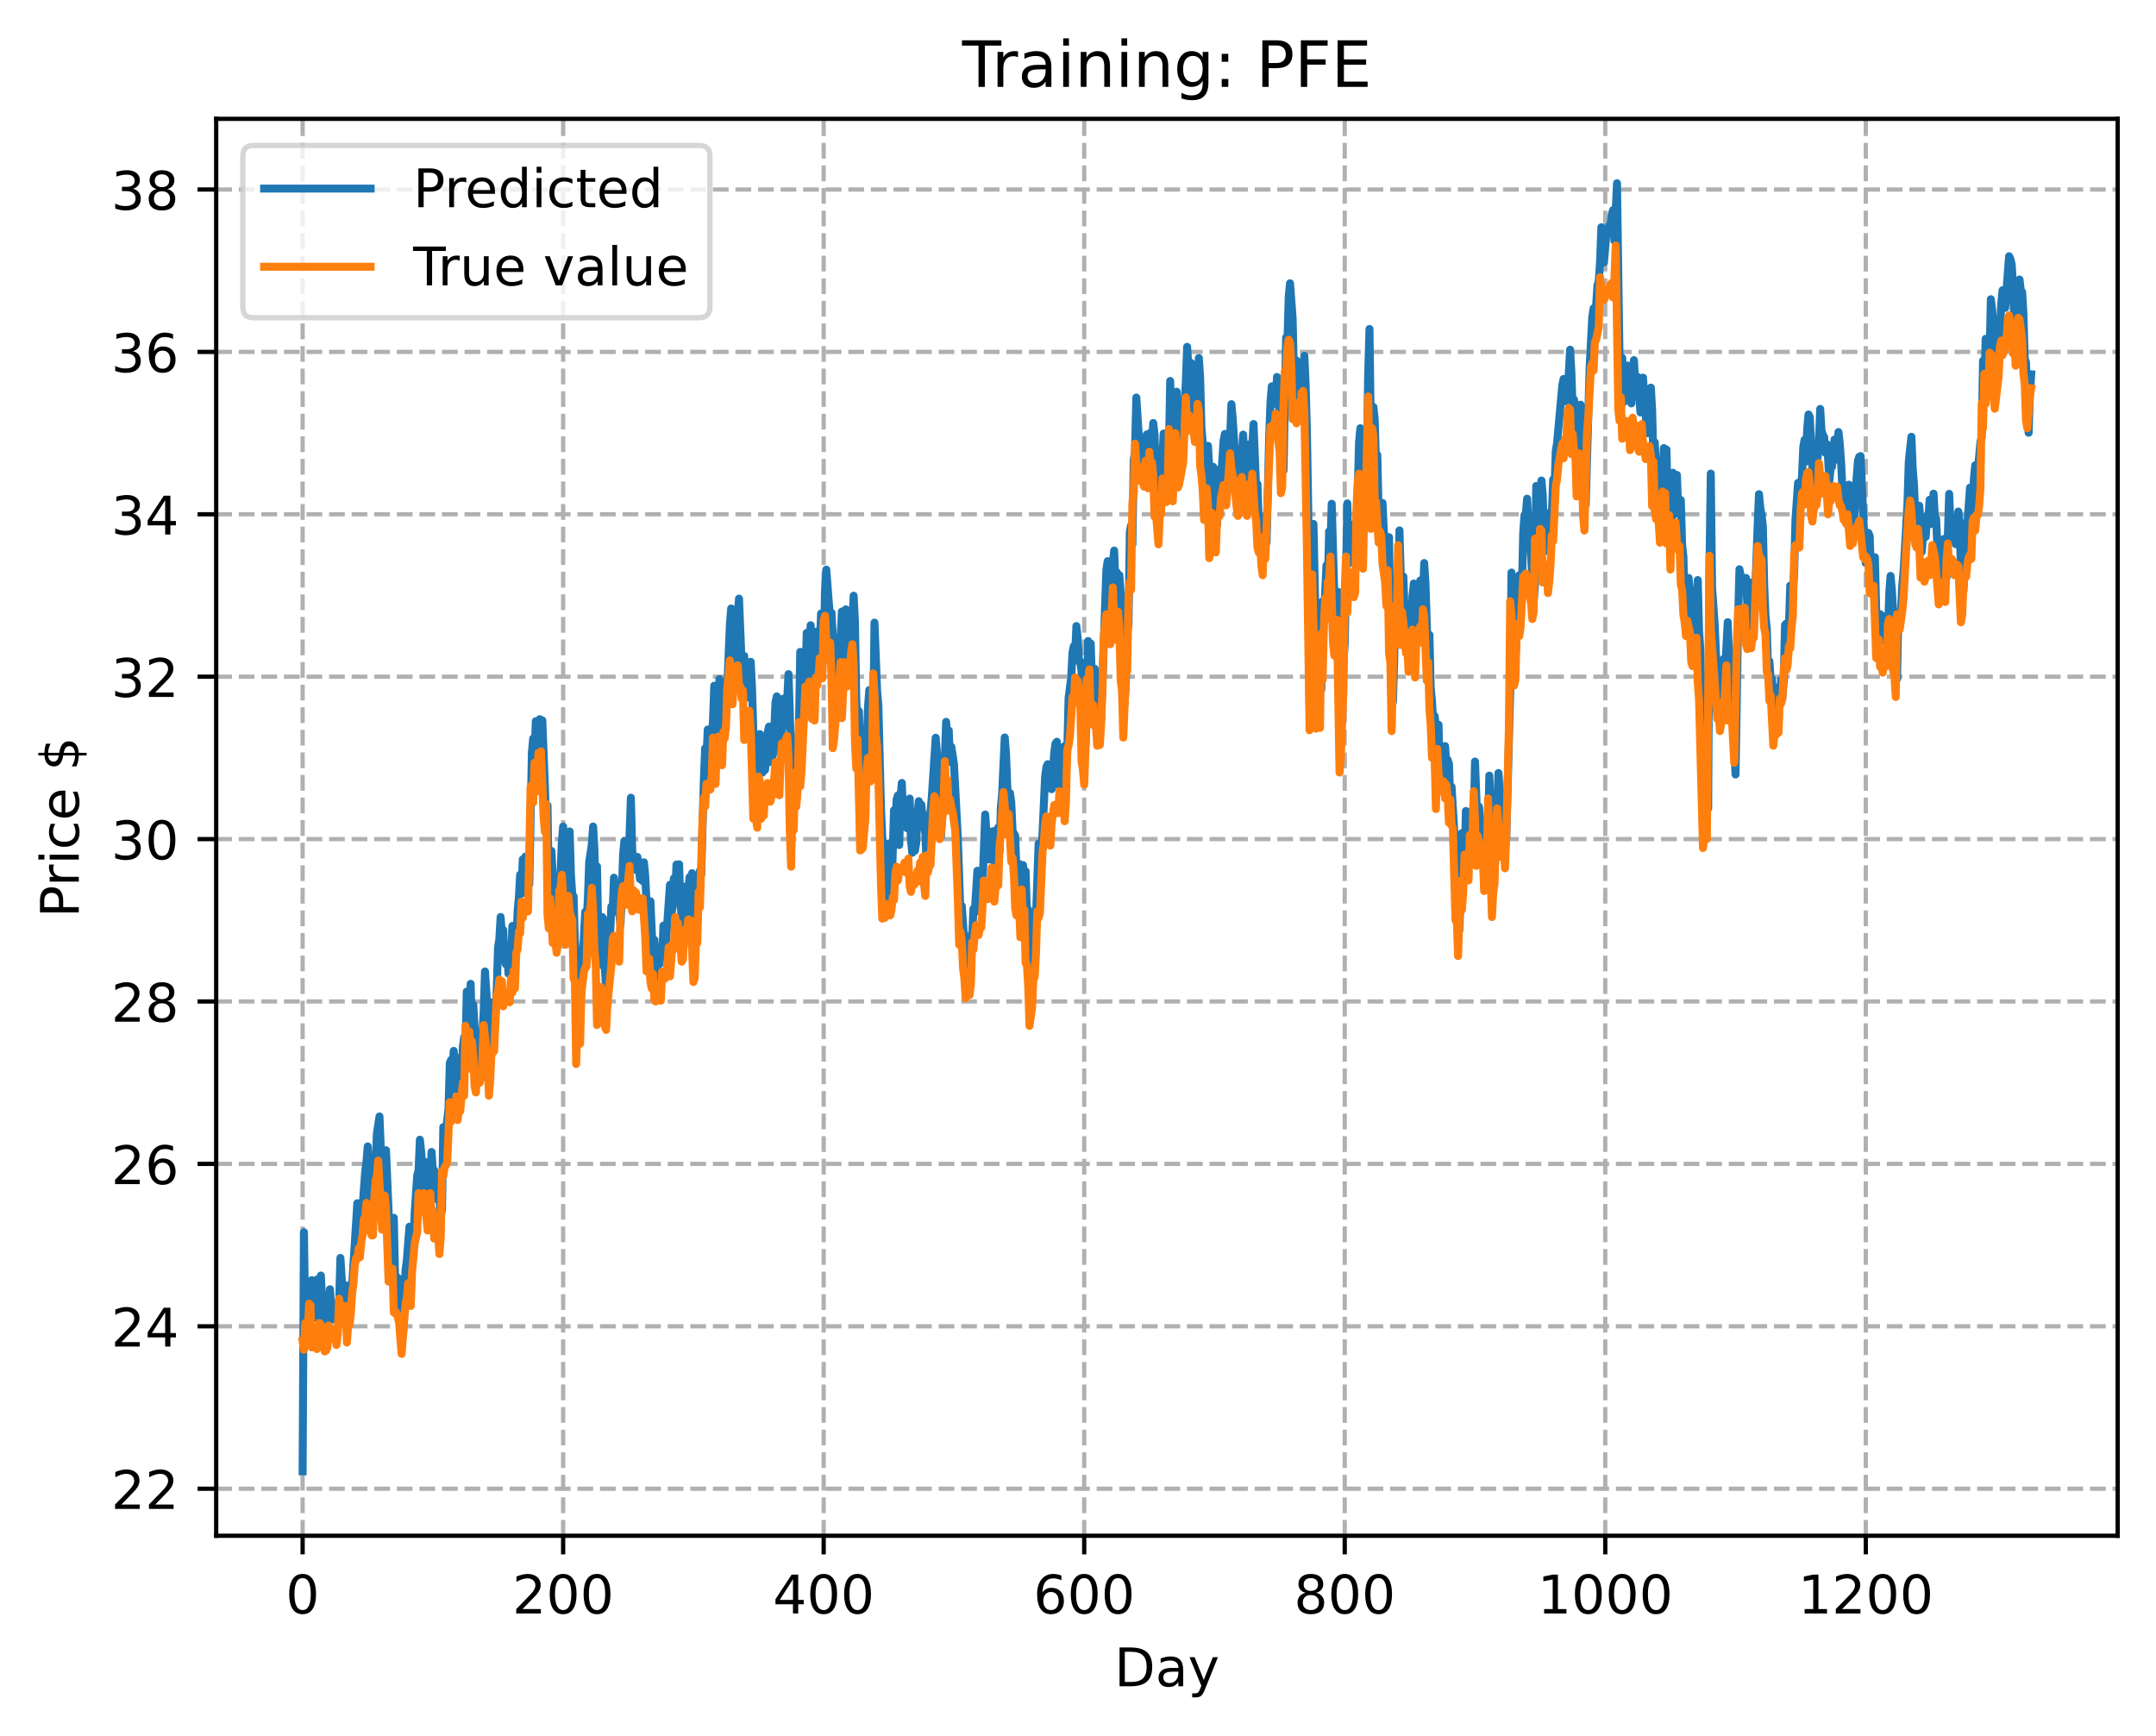 <?xml version="1.0" encoding="utf-8" standalone="no"?>
<!DOCTYPE svg PUBLIC "-//W3C//DTD SVG 1.1//EN"
  "http://www.w3.org/Graphics/SVG/1.1/DTD/svg11.dtd">
<!-- Created with matplotlib (https://matplotlib.org/) -->
<svg height="325.986pt" version="1.1" viewBox="0 0 404.923 325.986" width="404.923pt" xmlns="http://www.w3.org/2000/svg" xmlns:xlink="http://www.w3.org/1999/xlink">
 <defs>
  <style type="text/css">
*{stroke-linecap:butt;stroke-linejoin:round;}
  </style>
 </defs>
 <g id="figure_1">
  <g id="patch_1">
   <path d="M 0 325.986 
L 404.923 325.986 
L 404.923 0 
L 0 0 
z
" style="fill:#ffffff;"/>
  </g>
  <g id="axes_1">
   <g id="patch_2">
    <path d="M 40.603 288.43 
L 397.723 288.43 
L 397.723 22.318 
L 40.603 22.318 
z
" style="fill:#ffffff;"/>
   </g>
   <g id="matplotlib.axis_1">
    <g id="xtick_1">
     <g id="line2d_1">
      <path clip-path="url(#pb7f96ca502)" d="M 56.836 288.43 
L 56.836 22.318 
" style="fill:none;stroke:#b0b0b0;stroke-dasharray:2.96,1.28;stroke-dashoffset:0;stroke-width:0.8;"/>
     </g>
     <g id="line2d_2">
      <defs>
       <path d="M 0 0 
L 0 3.5 
" id="mbc0cc1fbe0" style="stroke:#000000;stroke-width:0.8;"/>
      </defs>
      <g>
       <use style="stroke:#000000;stroke-width:0.8;" x="56.836" xlink:href="#mbc0cc1fbe0" y="288.43"/>
      </g>
     </g>
     <g id="text_1">
      <!-- 0 -->
      <defs>
       <path d="M 31.781 66.406 
Q 24.172 66.406 20.328 58.906 
Q 16.5 51.422 16.5 36.375 
Q 16.5 21.391 20.328 13.891 
Q 24.172 6.391 31.781 6.391 
Q 39.453 6.391 43.281 13.891 
Q 47.125 21.391 47.125 36.375 
Q 47.125 51.422 43.281 58.906 
Q 39.453 66.406 31.781 66.406 
z
M 31.781 74.219 
Q 44.047 74.219 50.516 64.516 
Q 56.984 54.828 56.984 36.375 
Q 56.984 17.969 50.516 8.266 
Q 44.047 -1.422 31.781 -1.422 
Q 19.531 -1.422 13.062 8.266 
Q 6.594 17.969 6.594 36.375 
Q 6.594 54.828 13.062 64.516 
Q 19.531 74.219 31.781 74.219 
z
" id="DejaVuSans-48"/>
      </defs>
      <g transform="translate(53.655 303.029)scale(0.1 -0.1)">
       <use xlink:href="#DejaVuSans-48"/>
      </g>
     </g>
    </g>
    <g id="xtick_2">
     <g id="line2d_3">
      <path clip-path="url(#pb7f96ca502)" d="M 105.766 288.43 
L 105.766 22.318 
" style="fill:none;stroke:#b0b0b0;stroke-dasharray:2.96,1.28;stroke-dashoffset:0;stroke-width:0.8;"/>
     </g>
     <g id="line2d_4">
      <g>
       <use style="stroke:#000000;stroke-width:0.8;" x="105.766" xlink:href="#mbc0cc1fbe0" y="288.43"/>
      </g>
     </g>
     <g id="text_2">
      <!-- 200 -->
      <defs>
       <path d="M 19.188 8.297 
L 53.609 8.297 
L 53.609 0 
L 7.328 0 
L 7.328 8.297 
Q 12.938 14.109 22.625 23.891 
Q 32.328 33.688 34.812 36.531 
Q 39.547 41.844 41.422 45.531 
Q 43.312 49.219 43.312 52.781 
Q 43.312 58.594 39.234 62.25 
Q 35.156 65.922 28.609 65.922 
Q 23.969 65.922 18.812 64.312 
Q 13.672 62.703 7.812 59.422 
L 7.812 69.391 
Q 13.766 71.781 18.938 73 
Q 24.125 74.219 28.422 74.219 
Q 39.75 74.219 46.484 68.547 
Q 53.219 62.891 53.219 53.422 
Q 53.219 48.922 51.531 44.891 
Q 49.859 40.875 45.406 35.406 
Q 44.188 33.984 37.641 27.219 
Q 31.109 20.453 19.188 8.297 
z
" id="DejaVuSans-50"/>
      </defs>
      <g transform="translate(96.223 303.029)scale(0.1 -0.1)">
       <use xlink:href="#DejaVuSans-50"/>
       <use x="63.623" xlink:href="#DejaVuSans-48"/>
       <use x="127.246" xlink:href="#DejaVuSans-48"/>
      </g>
     </g>
    </g>
    <g id="xtick_3">
     <g id="line2d_5">
      <path clip-path="url(#pb7f96ca502)" d="M 154.697 288.43 
L 154.697 22.318 
" style="fill:none;stroke:#b0b0b0;stroke-dasharray:2.96,1.28;stroke-dashoffset:0;stroke-width:0.8;"/>
     </g>
     <g id="line2d_6">
      <g>
       <use style="stroke:#000000;stroke-width:0.8;" x="154.697" xlink:href="#mbc0cc1fbe0" y="288.43"/>
      </g>
     </g>
     <g id="text_3">
      <!-- 400 -->
      <defs>
       <path d="M 37.797 64.312 
L 12.891 25.391 
L 37.797 25.391 
z
M 35.203 72.906 
L 47.609 72.906 
L 47.609 25.391 
L 58.016 25.391 
L 58.016 17.188 
L 47.609 17.188 
L 47.609 0 
L 37.797 0 
L 37.797 17.188 
L 4.891 17.188 
L 4.891 26.703 
z
" id="DejaVuSans-52"/>
      </defs>
      <g transform="translate(145.153 303.029)scale(0.1 -0.1)">
       <use xlink:href="#DejaVuSans-52"/>
       <use x="63.623" xlink:href="#DejaVuSans-48"/>
       <use x="127.246" xlink:href="#DejaVuSans-48"/>
      </g>
     </g>
    </g>
    <g id="xtick_4">
     <g id="line2d_7">
      <path clip-path="url(#pb7f96ca502)" d="M 203.628 288.43 
L 203.628 22.318 
" style="fill:none;stroke:#b0b0b0;stroke-dasharray:2.96,1.28;stroke-dashoffset:0;stroke-width:0.8;"/>
     </g>
     <g id="line2d_8">
      <g>
       <use style="stroke:#000000;stroke-width:0.8;" x="203.628" xlink:href="#mbc0cc1fbe0" y="288.43"/>
      </g>
     </g>
     <g id="text_4">
      <!-- 600 -->
      <defs>
       <path d="M 33.016 40.375 
Q 26.375 40.375 22.484 35.828 
Q 18.609 31.297 18.609 23.391 
Q 18.609 15.531 22.484 10.953 
Q 26.375 6.391 33.016 6.391 
Q 39.656 6.391 43.531 10.953 
Q 47.406 15.531 47.406 23.391 
Q 47.406 31.297 43.531 35.828 
Q 39.656 40.375 33.016 40.375 
z
M 52.594 71.297 
L 52.594 62.312 
Q 48.875 64.062 45.094 64.984 
Q 41.312 65.922 37.594 65.922 
Q 27.828 65.922 22.672 59.328 
Q 17.531 52.734 16.797 39.406 
Q 19.672 43.656 24.016 45.922 
Q 28.375 48.188 33.594 48.188 
Q 44.578 48.188 50.953 41.516 
Q 57.328 34.859 57.328 23.391 
Q 57.328 12.156 50.688 5.359 
Q 44.047 -1.422 33.016 -1.422 
Q 20.359 -1.422 13.672 8.266 
Q 6.984 17.969 6.984 36.375 
Q 6.984 53.656 15.188 63.938 
Q 23.391 74.219 37.203 74.219 
Q 40.922 74.219 44.703 73.484 
Q 48.484 72.75 52.594 71.297 
z
" id="DejaVuSans-54"/>
      </defs>
      <g transform="translate(194.084 303.029)scale(0.1 -0.1)">
       <use xlink:href="#DejaVuSans-54"/>
       <use x="63.623" xlink:href="#DejaVuSans-48"/>
       <use x="127.246" xlink:href="#DejaVuSans-48"/>
      </g>
     </g>
    </g>
    <g id="xtick_5">
     <g id="line2d_9">
      <path clip-path="url(#pb7f96ca502)" d="M 252.558 288.43 
L 252.558 22.318 
" style="fill:none;stroke:#b0b0b0;stroke-dasharray:2.96,1.28;stroke-dashoffset:0;stroke-width:0.8;"/>
     </g>
     <g id="line2d_10">
      <g>
       <use style="stroke:#000000;stroke-width:0.8;" x="252.558" xlink:href="#mbc0cc1fbe0" y="288.43"/>
      </g>
     </g>
     <g id="text_5">
      <!-- 800 -->
      <defs>
       <path d="M 31.781 34.625 
Q 24.75 34.625 20.719 30.859 
Q 16.703 27.094 16.703 20.516 
Q 16.703 13.922 20.719 10.156 
Q 24.75 6.391 31.781 6.391 
Q 38.812 6.391 42.859 10.172 
Q 46.922 13.969 46.922 20.516 
Q 46.922 27.094 42.891 30.859 
Q 38.875 34.625 31.781 34.625 
z
M 21.922 38.812 
Q 15.578 40.375 12.031 44.719 
Q 8.5 49.078 8.5 55.328 
Q 8.5 64.062 14.719 69.141 
Q 20.953 74.219 31.781 74.219 
Q 42.672 74.219 48.875 69.141 
Q 55.078 64.062 55.078 55.328 
Q 55.078 49.078 51.531 44.719 
Q 48 40.375 41.703 38.812 
Q 48.828 37.156 52.797 32.312 
Q 56.781 27.484 56.781 20.516 
Q 56.781 9.906 50.312 4.234 
Q 43.844 -1.422 31.781 -1.422 
Q 19.734 -1.422 13.25 4.234 
Q 6.781 9.906 6.781 20.516 
Q 6.781 27.484 10.781 32.312 
Q 14.797 37.156 21.922 38.812 
z
M 18.312 54.391 
Q 18.312 48.734 21.844 45.562 
Q 25.391 42.391 31.781 42.391 
Q 38.141 42.391 41.719 45.562 
Q 45.312 48.734 45.312 54.391 
Q 45.312 60.062 41.719 63.234 
Q 38.141 66.406 31.781 66.406 
Q 25.391 66.406 21.844 63.234 
Q 18.312 60.062 18.312 54.391 
z
" id="DejaVuSans-56"/>
      </defs>
      <g transform="translate(243.015 303.029)scale(0.1 -0.1)">
       <use xlink:href="#DejaVuSans-56"/>
       <use x="63.623" xlink:href="#DejaVuSans-48"/>
       <use x="127.246" xlink:href="#DejaVuSans-48"/>
      </g>
     </g>
    </g>
    <g id="xtick_6">
     <g id="line2d_11">
      <path clip-path="url(#pb7f96ca502)" d="M 301.489 288.43 
L 301.489 22.318 
" style="fill:none;stroke:#b0b0b0;stroke-dasharray:2.96,1.28;stroke-dashoffset:0;stroke-width:0.8;"/>
     </g>
     <g id="line2d_12">
      <g>
       <use style="stroke:#000000;stroke-width:0.8;" x="301.489" xlink:href="#mbc0cc1fbe0" y="288.43"/>
      </g>
     </g>
     <g id="text_6">
      <!-- 1000 -->
      <defs>
       <path d="M 12.406 8.297 
L 28.516 8.297 
L 28.516 63.922 
L 10.984 60.406 
L 10.984 69.391 
L 28.422 72.906 
L 38.281 72.906 
L 38.281 8.297 
L 54.391 8.297 
L 54.391 0 
L 12.406 0 
z
" id="DejaVuSans-49"/>
      </defs>
      <g transform="translate(288.764 303.029)scale(0.1 -0.1)">
       <use xlink:href="#DejaVuSans-49"/>
       <use x="63.623" xlink:href="#DejaVuSans-48"/>
       <use x="127.246" xlink:href="#DejaVuSans-48"/>
       <use x="190.869" xlink:href="#DejaVuSans-48"/>
      </g>
     </g>
    </g>
    <g id="xtick_7">
     <g id="line2d_13">
      <path clip-path="url(#pb7f96ca502)" d="M 350.419 288.43 
L 350.419 22.318 
" style="fill:none;stroke:#b0b0b0;stroke-dasharray:2.96,1.28;stroke-dashoffset:0;stroke-width:0.8;"/>
     </g>
     <g id="line2d_14">
      <g>
       <use style="stroke:#000000;stroke-width:0.8;" x="350.419" xlink:href="#mbc0cc1fbe0" y="288.43"/>
      </g>
     </g>
     <g id="text_7">
      <!-- 1200 -->
      <g transform="translate(337.694 303.029)scale(0.1 -0.1)">
       <use xlink:href="#DejaVuSans-49"/>
       <use x="63.623" xlink:href="#DejaVuSans-50"/>
       <use x="127.246" xlink:href="#DejaVuSans-48"/>
       <use x="190.869" xlink:href="#DejaVuSans-48"/>
      </g>
     </g>
    </g>
    <g id="text_8">
     <!-- Day -->
     <defs>
      <path d="M 19.672 64.797 
L 19.672 8.109 
L 31.594 8.109 
Q 46.688 8.109 53.688 14.938 
Q 60.688 21.781 60.688 36.531 
Q 60.688 51.172 53.688 57.984 
Q 46.688 64.797 31.594 64.797 
z
M 9.812 72.906 
L 30.078 72.906 
Q 51.266 72.906 61.172 64.094 
Q 71.094 55.281 71.094 36.531 
Q 71.094 17.672 61.125 8.828 
Q 51.172 0 30.078 0 
L 9.812 0 
z
" id="DejaVuSans-68"/>
      <path d="M 34.281 27.484 
Q 23.391 27.484 19.188 25 
Q 14.984 22.516 14.984 16.5 
Q 14.984 11.719 18.141 8.906 
Q 21.297 6.109 26.703 6.109 
Q 34.188 6.109 38.703 11.406 
Q 43.219 16.703 43.219 25.484 
L 43.219 27.484 
z
M 52.203 31.203 
L 52.203 0 
L 43.219 0 
L 43.219 8.297 
Q 40.141 3.328 35.547 0.953 
Q 30.953 -1.422 24.312 -1.422 
Q 15.922 -1.422 10.953 3.297 
Q 6 8.016 6 15.922 
Q 6 25.141 12.172 29.828 
Q 18.359 34.516 30.609 34.516 
L 43.219 34.516 
L 43.219 35.406 
Q 43.219 41.609 39.141 45 
Q 35.062 48.391 27.688 48.391 
Q 23 48.391 18.547 47.266 
Q 14.109 46.141 10.016 43.891 
L 10.016 52.203 
Q 14.938 54.109 19.578 55.047 
Q 24.219 56 28.609 56 
Q 40.484 56 46.344 49.844 
Q 52.203 43.703 52.203 31.203 
z
" id="DejaVuSans-97"/>
      <path d="M 32.172 -5.078 
Q 28.375 -14.844 24.75 -17.812 
Q 21.141 -20.797 15.094 -20.797 
L 7.906 -20.797 
L 7.906 -13.281 
L 13.188 -13.281 
Q 16.891 -13.281 18.938 -11.516 
Q 21 -9.766 23.484 -3.219 
L 25.094 0.875 
L 2.984 54.688 
L 12.5 54.688 
L 29.594 11.922 
L 46.688 54.688 
L 56.203 54.688 
z
" id="DejaVuSans-121"/>
     </defs>
     <g transform="translate(209.29 316.707)scale(0.1 -0.1)">
      <use xlink:href="#DejaVuSans-68"/>
      <use x="77.002" xlink:href="#DejaVuSans-97"/>
      <use x="138.281" xlink:href="#DejaVuSans-121"/>
     </g>
    </g>
   </g>
   <g id="matplotlib.axis_2">
    <g id="ytick_1">
     <g id="line2d_15">
      <path clip-path="url(#pb7f96ca502)" d="M 40.603 279.598 
L 397.723 279.598 
" style="fill:none;stroke:#b0b0b0;stroke-dasharray:2.96,1.28;stroke-dashoffset:0;stroke-width:0.8;"/>
     </g>
     <g id="line2d_16">
      <defs>
       <path d="M 0 0 
L -3.5 0 
" id="md689368062" style="stroke:#000000;stroke-width:0.8;"/>
      </defs>
      <g>
       <use style="stroke:#000000;stroke-width:0.8;" x="40.603" xlink:href="#md689368062" y="279.598"/>
      </g>
     </g>
     <g id="text_9">
      <!-- 22 -->
      <g transform="translate(20.878 283.397)scale(0.1 -0.1)">
       <use xlink:href="#DejaVuSans-50"/>
       <use x="63.623" xlink:href="#DejaVuSans-50"/>
      </g>
     </g>
    </g>
    <g id="ytick_2">
     <g id="line2d_17">
      <path clip-path="url(#pb7f96ca502)" d="M 40.603 249.097 
L 397.723 249.097 
" style="fill:none;stroke:#b0b0b0;stroke-dasharray:2.96,1.28;stroke-dashoffset:0;stroke-width:0.8;"/>
     </g>
     <g id="line2d_18">
      <g>
       <use style="stroke:#000000;stroke-width:0.8;" x="40.603" xlink:href="#md689368062" y="249.097"/>
      </g>
     </g>
     <g id="text_10">
      <!-- 24 -->
      <g transform="translate(20.878 252.896)scale(0.1 -0.1)">
       <use xlink:href="#DejaVuSans-50"/>
       <use x="63.623" xlink:href="#DejaVuSans-52"/>
      </g>
     </g>
    </g>
    <g id="ytick_3">
     <g id="line2d_19">
      <path clip-path="url(#pb7f96ca502)" d="M 40.603 218.596 
L 397.723 218.596 
" style="fill:none;stroke:#b0b0b0;stroke-dasharray:2.96,1.28;stroke-dashoffset:0;stroke-width:0.8;"/>
     </g>
     <g id="line2d_20">
      <g>
       <use style="stroke:#000000;stroke-width:0.8;" x="40.603" xlink:href="#md689368062" y="218.596"/>
      </g>
     </g>
     <g id="text_11">
      <!-- 26 -->
      <g transform="translate(20.878 222.395)scale(0.1 -0.1)">
       <use xlink:href="#DejaVuSans-50"/>
       <use x="63.623" xlink:href="#DejaVuSans-54"/>
      </g>
     </g>
    </g>
    <g id="ytick_4">
     <g id="line2d_21">
      <path clip-path="url(#pb7f96ca502)" d="M 40.603 188.094 
L 397.723 188.094 
" style="fill:none;stroke:#b0b0b0;stroke-dasharray:2.96,1.28;stroke-dashoffset:0;stroke-width:0.8;"/>
     </g>
     <g id="line2d_22">
      <g>
       <use style="stroke:#000000;stroke-width:0.8;" x="40.603" xlink:href="#md689368062" y="188.094"/>
      </g>
     </g>
     <g id="text_12">
      <!-- 28 -->
      <g transform="translate(20.878 191.894)scale(0.1 -0.1)">
       <use xlink:href="#DejaVuSans-50"/>
       <use x="63.623" xlink:href="#DejaVuSans-56"/>
      </g>
     </g>
    </g>
    <g id="ytick_5">
     <g id="line2d_23">
      <path clip-path="url(#pb7f96ca502)" d="M 40.603 157.593 
L 397.723 157.593 
" style="fill:none;stroke:#b0b0b0;stroke-dasharray:2.96,1.28;stroke-dashoffset:0;stroke-width:0.8;"/>
     </g>
     <g id="line2d_24">
      <g>
       <use style="stroke:#000000;stroke-width:0.8;" x="40.603" xlink:href="#md689368062" y="157.593"/>
      </g>
     </g>
     <g id="text_13">
      <!-- 30 -->
      <defs>
       <path d="M 40.578 39.312 
Q 47.656 37.797 51.625 33 
Q 55.609 28.219 55.609 21.188 
Q 55.609 10.406 48.188 4.484 
Q 40.766 -1.422 27.094 -1.422 
Q 22.516 -1.422 17.656 -0.516 
Q 12.797 0.391 7.625 2.203 
L 7.625 11.719 
Q 11.719 9.328 16.594 8.109 
Q 21.484 6.891 26.812 6.891 
Q 36.078 6.891 40.938 10.547 
Q 45.797 14.203 45.797 21.188 
Q 45.797 27.641 41.281 31.266 
Q 36.766 34.906 28.719 34.906 
L 20.219 34.906 
L 20.219 43.016 
L 29.109 43.016 
Q 36.375 43.016 40.234 45.922 
Q 44.094 48.828 44.094 54.297 
Q 44.094 59.906 40.109 62.906 
Q 36.141 65.922 28.719 65.922 
Q 24.656 65.922 20.016 65.031 
Q 15.375 64.156 9.812 62.312 
L 9.812 71.094 
Q 15.438 72.656 20.344 73.438 
Q 25.25 74.219 29.594 74.219 
Q 40.828 74.219 47.359 69.109 
Q 53.906 64.016 53.906 55.328 
Q 53.906 49.266 50.438 45.094 
Q 46.969 40.922 40.578 39.312 
z
" id="DejaVuSans-51"/>
      </defs>
      <g transform="translate(20.878 161.392)scale(0.1 -0.1)">
       <use xlink:href="#DejaVuSans-51"/>
       <use x="63.623" xlink:href="#DejaVuSans-48"/>
      </g>
     </g>
    </g>
    <g id="ytick_6">
     <g id="line2d_25">
      <path clip-path="url(#pb7f96ca502)" d="M 40.603 127.092 
L 397.723 127.092 
" style="fill:none;stroke:#b0b0b0;stroke-dasharray:2.96,1.28;stroke-dashoffset:0;stroke-width:0.8;"/>
     </g>
     <g id="line2d_26">
      <g>
       <use style="stroke:#000000;stroke-width:0.8;" x="40.603" xlink:href="#md689368062" y="127.092"/>
      </g>
     </g>
     <g id="text_14">
      <!-- 32 -->
      <g transform="translate(20.878 130.891)scale(0.1 -0.1)">
       <use xlink:href="#DejaVuSans-51"/>
       <use x="63.623" xlink:href="#DejaVuSans-50"/>
      </g>
     </g>
    </g>
    <g id="ytick_7">
     <g id="line2d_27">
      <path clip-path="url(#pb7f96ca502)" d="M 40.603 96.591 
L 397.723 96.591 
" style="fill:none;stroke:#b0b0b0;stroke-dasharray:2.96,1.28;stroke-dashoffset:0;stroke-width:0.8;"/>
     </g>
     <g id="line2d_28">
      <g>
       <use style="stroke:#000000;stroke-width:0.8;" x="40.603" xlink:href="#md689368062" y="96.591"/>
      </g>
     </g>
     <g id="text_15">
      <!-- 34 -->
      <g transform="translate(20.878 100.39)scale(0.1 -0.1)">
       <use xlink:href="#DejaVuSans-51"/>
       <use x="63.623" xlink:href="#DejaVuSans-52"/>
      </g>
     </g>
    </g>
    <g id="ytick_8">
     <g id="line2d_29">
      <path clip-path="url(#pb7f96ca502)" d="M 40.603 66.09 
L 397.723 66.09 
" style="fill:none;stroke:#b0b0b0;stroke-dasharray:2.96,1.28;stroke-dashoffset:0;stroke-width:0.8;"/>
     </g>
     <g id="line2d_30">
      <g>
       <use style="stroke:#000000;stroke-width:0.8;" x="40.603" xlink:href="#md689368062" y="66.09"/>
      </g>
     </g>
     <g id="text_16">
      <!-- 36 -->
      <g transform="translate(20.878 69.889)scale(0.1 -0.1)">
       <use xlink:href="#DejaVuSans-51"/>
       <use x="63.623" xlink:href="#DejaVuSans-54"/>
      </g>
     </g>
    </g>
    <g id="ytick_9">
     <g id="line2d_31">
      <path clip-path="url(#pb7f96ca502)" d="M 40.603 35.589 
L 397.723 35.589 
" style="fill:none;stroke:#b0b0b0;stroke-dasharray:2.96,1.28;stroke-dashoffset:0;stroke-width:0.8;"/>
     </g>
     <g id="line2d_32">
      <g>
       <use style="stroke:#000000;stroke-width:0.8;" x="40.603" xlink:href="#md689368062" y="35.589"/>
      </g>
     </g>
     <g id="text_17">
      <!-- 38 -->
      <g transform="translate(20.878 39.388)scale(0.1 -0.1)">
       <use xlink:href="#DejaVuSans-51"/>
       <use x="63.623" xlink:href="#DejaVuSans-56"/>
      </g>
     </g>
    </g>
    <g id="text_18">
     <!-- Price $ -->
     <defs>
      <path d="M 19.672 64.797 
L 19.672 37.406 
L 32.078 37.406 
Q 38.969 37.406 42.719 40.969 
Q 46.484 44.531 46.484 51.125 
Q 46.484 57.672 42.719 61.234 
Q 38.969 64.797 32.078 64.797 
z
M 9.812 72.906 
L 32.078 72.906 
Q 44.344 72.906 50.609 67.359 
Q 56.891 61.812 56.891 51.125 
Q 56.891 40.328 50.609 34.812 
Q 44.344 29.297 32.078 29.297 
L 19.672 29.297 
L 19.672 0 
L 9.812 0 
z
" id="DejaVuSans-80"/>
      <path d="M 41.109 46.297 
Q 39.594 47.172 37.812 47.578 
Q 36.031 48 33.891 48 
Q 26.266 48 22.188 43.047 
Q 18.109 38.094 18.109 28.812 
L 18.109 0 
L 9.078 0 
L 9.078 54.688 
L 18.109 54.688 
L 18.109 46.188 
Q 20.953 51.172 25.484 53.578 
Q 30.031 56 36.531 56 
Q 37.453 56 38.578 55.875 
Q 39.703 55.766 41.062 55.516 
z
" id="DejaVuSans-114"/>
      <path d="M 9.422 54.688 
L 18.406 54.688 
L 18.406 0 
L 9.422 0 
z
M 9.422 75.984 
L 18.406 75.984 
L 18.406 64.594 
L 9.422 64.594 
z
" id="DejaVuSans-105"/>
      <path d="M 48.781 52.594 
L 48.781 44.188 
Q 44.969 46.297 41.141 47.344 
Q 37.312 48.391 33.406 48.391 
Q 24.656 48.391 19.812 42.844 
Q 14.984 37.312 14.984 27.297 
Q 14.984 17.281 19.812 11.734 
Q 24.656 6.203 33.406 6.203 
Q 37.312 6.203 41.141 7.25 
Q 44.969 8.297 48.781 10.406 
L 48.781 2.094 
Q 45.016 0.344 40.984 -0.531 
Q 36.969 -1.422 32.422 -1.422 
Q 20.062 -1.422 12.781 6.344 
Q 5.516 14.109 5.516 27.297 
Q 5.516 40.672 12.859 48.328 
Q 20.219 56 33.016 56 
Q 37.156 56 41.109 55.141 
Q 45.062 54.297 48.781 52.594 
z
" id="DejaVuSans-99"/>
      <path d="M 56.203 29.594 
L 56.203 25.203 
L 14.891 25.203 
Q 15.484 15.922 20.484 11.062 
Q 25.484 6.203 34.422 6.203 
Q 39.594 6.203 44.453 7.469 
Q 49.312 8.734 54.109 11.281 
L 54.109 2.781 
Q 49.266 0.734 44.188 -0.344 
Q 39.109 -1.422 33.891 -1.422 
Q 20.797 -1.422 13.156 6.188 
Q 5.516 13.812 5.516 26.812 
Q 5.516 40.234 12.766 48.109 
Q 20.016 56 32.328 56 
Q 43.359 56 49.781 48.891 
Q 56.203 41.797 56.203 29.594 
z
M 47.219 32.234 
Q 47.125 39.594 43.094 43.984 
Q 39.062 48.391 32.422 48.391 
Q 24.906 48.391 20.391 44.141 
Q 15.875 39.891 15.188 32.172 
z
" id="DejaVuSans-101"/>
      <path id="DejaVuSans-32"/>
      <path d="M 33.797 -14.703 
L 28.906 -14.703 
L 28.859 0 
Q 23.734 0.094 18.609 1.188 
Q 13.484 2.297 8.297 4.5 
L 8.297 13.281 
Q 13.281 10.156 18.375 8.562 
Q 23.484 6.984 28.906 6.938 
L 28.906 29.203 
Q 18.109 30.953 13.203 35.156 
Q 8.297 39.359 8.297 46.688 
Q 8.297 54.641 13.625 59.219 
Q 18.953 63.812 28.906 64.5 
L 28.906 75.984 
L 33.797 75.984 
L 33.797 64.656 
Q 38.328 64.453 42.578 63.688 
Q 46.828 62.938 50.875 61.625 
L 50.875 53.078 
Q 46.828 55.125 42.547 56.25 
Q 38.281 57.375 33.797 57.562 
L 33.797 36.719 
Q 44.875 35.016 50.094 30.609 
Q 55.328 26.219 55.328 18.609 
Q 55.328 10.359 49.781 5.594 
Q 44.234 0.828 33.797 0.094 
z
M 28.906 37.594 
L 28.906 57.625 
Q 23.25 56.984 20.266 54.391 
Q 17.281 51.812 17.281 47.516 
Q 17.281 43.312 20.031 40.969 
Q 22.797 38.625 28.906 37.594 
z
M 33.797 28.219 
L 33.797 7.078 
Q 39.984 7.906 43.141 10.594 
Q 46.297 13.281 46.297 17.672 
Q 46.297 21.969 43.281 24.5 
Q 40.281 27.047 33.797 28.219 
z
" id="DejaVuSans-36"/>
     </defs>
     <g transform="translate(14.798 172.342)rotate(-90)scale(0.1 -0.1)">
      <use xlink:href="#DejaVuSans-80"/>
      <use x="58.553" xlink:href="#DejaVuSans-114"/>
      <use x="99.666" xlink:href="#DejaVuSans-105"/>
      <use x="127.449" xlink:href="#DejaVuSans-99"/>
      <use x="182.43" xlink:href="#DejaVuSans-101"/>
      <use x="243.953" xlink:href="#DejaVuSans-32"/>
      <use x="275.74" xlink:href="#DejaVuSans-36"/>
     </g>
    </g>
   </g>
   <g id="line2d_33">
    <path clip-path="url(#pb7f96ca502)" d="M 56.836 276.334 
L 57.081 231.424 
L 57.325 248.222 
L 57.57 241.941 
L 57.814 250.908 
L 58.059 251.815 
L 58.304 241.868 
L 58.548 240.431 
L 58.793 247.653 
L 59.282 240.906 
L 59.527 240.315 
L 59.772 247.147 
L 60.261 239.565 
L 60.75 248.707 
L 60.995 247.042 
L 61.24 249.631 
L 61.484 249.201 
L 61.974 242.144 
L 62.218 246.203 
L 62.463 247.829 
L 62.708 244.818 
L 62.952 246.975 
L 63.197 245.315 
L 63.441 247.824 
L 63.686 244.822 
L 63.931 236.256 
L 64.42 243.854 
L 64.665 241.771 
L 64.909 243.091 
L 65.154 241.448 
L 65.399 248.248 
L 65.643 244.522 
L 65.888 245.326 
L 67.111 225.979 
L 67.356 228.905 
L 67.601 226.67 
L 67.845 230.247 
L 68.579 220.124 
L 68.824 218.282 
L 69.069 215.314 
L 69.313 220.154 
L 69.558 222.677 
L 69.802 226.416 
L 70.047 227.644 
L 70.292 225.549 
L 70.781 212.931 
L 71.27 209.684 
L 72.004 227.711 
L 72.249 223.214 
L 72.494 216.031 
L 72.983 227.496 
L 73.228 235.086 
L 73.962 228.726 
L 74.206 240.252 
L 74.451 240.707 
L 74.696 239.969 
L 74.94 240.582 
L 75.674 250.854 
L 75.919 246.954 
L 76.163 238.57 
L 76.408 236.679 
L 76.897 230.389 
L 77.387 238.305 
L 77.631 235.217 
L 77.876 227.821 
L 78.365 220.704 
L 78.61 219.85 
L 78.855 214.051 
L 79.099 216.308 
L 79.589 223.059 
L 79.833 218.215 
L 80.323 223.311 
L 80.567 226.065 
L 80.812 222.383 
L 81.056 216.358 
L 81.301 220.004 
L 81.546 219.781 
L 81.79 225.162 
L 82.28 220.574 
L 82.769 228.419 
L 83.014 227.191 
L 83.258 211.684 
L 83.503 215.339 
L 83.992 210.394 
L 84.237 208.191 
L 84.482 199.629 
L 84.726 199.067 
L 84.971 201.228 
L 85.216 197.374 
L 85.705 204.914 
L 85.95 198.703 
L 86.194 205.938 
L 86.439 201.339 
L 86.684 204.189 
L 86.928 196.619 
L 87.173 194.803 
L 87.417 197.492 
L 87.662 186.242 
L 87.907 186.195 
L 88.151 193.345 
L 88.396 184.772 
L 88.641 193.551 
L 88.885 188.671 
L 89.619 201.166 
L 89.864 196.739 
L 90.109 196.914 
L 90.353 195.087 
L 90.598 194.451 
L 90.843 190.024 
L 91.087 182.451 
L 91.821 193.54 
L 92.066 200.812 
L 92.311 197.424 
L 92.555 188.225 
L 92.8 191.464 
L 93.044 190.525 
L 93.289 186.252 
L 93.534 178 
L 93.778 176.381 
L 94.023 172.222 
L 94.268 175.638 
L 94.512 174.652 
L 94.757 180.178 
L 95.002 181.096 
L 95.246 177.838 
L 95.491 182.858 
L 95.736 180.067 
L 95.98 181.751 
L 96.225 173.908 
L 96.47 179.534 
L 96.714 175.93 
L 96.959 178.301 
L 97.204 171.281 
L 97.448 168.599 
L 97.693 164.274 
L 97.938 167.835 
L 98.182 161.4 
L 98.427 164.038 
L 98.672 160.888 
L 99.161 166.163 
L 99.405 166.042 
L 99.895 141.34 
L 100.139 138.687 
L 100.384 142.473 
L 100.629 135.448 
L 100.873 138.345 
L 101.118 143.868 
L 101.363 135.067 
L 101.607 138.854 
L 101.852 135.301 
L 102.341 147.664 
L 102.586 155.961 
L 102.831 151.279 
L 103.075 168.016 
L 103.32 166.31 
L 103.565 159.821 
L 104.054 169.409 
L 104.299 164.752 
L 104.543 172.547 
L 104.788 174.128 
L 105.032 170.364 
L 105.522 158.131 
L 105.766 155.231 
L 106.5 170.488 
L 106.745 169.628 
L 106.99 156.163 
L 107.234 164.41 
L 107.479 168.045 
L 107.724 168.319 
L 107.968 176.563 
L 108.213 179.217 
L 108.458 190.599 
L 108.702 183.915 
L 108.947 188.962 
L 109.436 183.056 
L 109.681 175.108 
L 109.926 171.235 
L 110.17 173.102 
L 110.415 168.734 
L 110.66 161.874 
L 111.149 158.627 
L 111.393 155.232 
L 111.638 159.537 
L 111.883 168.773 
L 112.127 162.733 
L 112.372 175.827 
L 112.617 181.017 
L 112.861 181.214 
L 113.106 172.235 
L 113.351 172.716 
L 113.595 181.798 
L 113.84 185.81 
L 114.085 186.711 
L 114.819 170.277 
L 115.063 171.347 
L 115.308 164.844 
L 115.797 168.129 
L 116.042 169.21 
L 116.531 173.704 
L 116.776 168.432 
L 117.02 160.538 
L 117.265 157.949 
L 117.51 159.999 
L 117.754 165.405 
L 117.999 163.573 
L 118.488 149.818 
L 118.733 159.463 
L 118.978 163.37 
L 119.222 162.117 
L 119.467 163.163 
L 119.712 160.934 
L 120.201 165.102 
L 120.446 163.634 
L 120.69 165.462 
L 120.935 161.956 
L 121.18 164.498 
L 121.424 169.462 
L 121.669 177.824 
L 121.914 176.152 
L 122.158 169.27 
L 122.648 180.238 
L 122.892 176.505 
L 123.381 184.342 
L 123.626 179.871 
L 123.871 181.053 
L 124.115 178.528 
L 124.36 179.699 
L 124.605 173.838 
L 125.094 176.645 
L 125.828 166.165 
L 126.073 172.195 
L 126.317 170.163 
L 126.562 164.972 
L 126.807 168.133 
L 127.051 162.376 
L 127.296 166.357 
L 127.541 162.33 
L 127.785 169.662 
L 128.275 174.809 
L 128.519 172.708 
L 128.764 166.497 
L 129.008 171.417 
L 129.498 164.741 
L 129.742 167.958 
L 129.987 163.999 
L 130.476 176.933 
L 130.721 175.263 
L 130.966 167.708 
L 131.21 168.838 
L 131.455 163.533 
L 131.7 164.282 
L 132.189 146.489 
L 132.434 140.541 
L 132.678 142.483 
L 132.923 137.019 
L 133.168 139.542 
L 133.412 140.833 
L 133.902 135.534 
L 134.146 128.787 
L 134.636 140.006 
L 134.88 135.475 
L 135.125 127.544 
L 135.614 135.148 
L 135.859 135.702 
L 136.103 131.331 
L 136.348 133.95 
L 136.593 129.117 
L 137.082 117.241 
L 137.327 114.286 
L 137.571 118.321 
L 137.816 124.198 
L 138.305 118.456 
L 138.795 112.429 
L 139.284 124.491 
L 139.529 126.007 
L 139.773 123.194 
L 140.018 131.11 
L 140.263 129.962 
L 140.507 130.839 
L 140.752 126.14 
L 140.996 124.299 
L 141.241 129.244 
L 141.73 145.735 
L 141.975 146.653 
L 142.22 141.211 
L 142.464 146.483 
L 142.709 137.87 
L 142.954 139.372 
L 143.198 145.097 
L 143.443 143.191 
L 143.688 144.595 
L 143.932 142.207 
L 144.177 137.633 
L 144.422 136.469 
L 144.666 139.107 
L 144.911 143.146 
L 145.156 141.185 
L 145.4 137.524 
L 145.645 131.897 
L 145.89 130.794 
L 146.624 141.944 
L 147.113 131.221 
L 147.357 132.842 
L 147.602 136.164 
L 148.091 126.612 
L 148.336 133.652 
L 148.825 154.044 
L 149.07 142.683 
L 149.315 148.683 
L 149.559 138.449 
L 149.804 146.086 
L 150.049 136.69 
L 150.293 122.438 
L 150.538 137.655 
L 150.783 134.861 
L 151.027 129.811 
L 151.272 127.203 
L 151.517 118.865 
L 151.761 122.788 
L 152.006 121.995 
L 152.251 117.42 
L 152.74 127.926 
L 152.984 127.11 
L 153.229 127.84 
L 153.474 118.577 
L 153.718 124.423 
L 153.963 121.544 
L 154.208 115.227 
L 154.452 117.88 
L 154.697 124.215 
L 154.942 111.061 
L 155.186 106.985 
L 155.92 116.579 
L 156.165 115.082 
L 156.41 119.47 
L 156.654 131.658 
L 156.899 133.236 
L 157.144 128.301 
L 157.388 120.135 
L 157.633 124.89 
L 158.122 114.848 
L 158.367 127.385 
L 158.856 114.446 
L 159.345 120.316 
L 159.59 118.45 
L 159.835 121.909 
L 160.324 111.886 
L 160.569 116.817 
L 160.813 131.166 
L 161.058 137.951 
L 161.303 133.556 
L 161.547 140.095 
L 161.792 150.518 
L 162.037 149.982 
L 162.771 141.243 
L 163.015 132.904 
L 163.26 129.598 
L 163.505 131.329 
L 163.749 139.785 
L 163.994 137.937 
L 164.239 116.939 
L 164.728 129.66 
L 164.972 132.624 
L 165.462 151.871 
L 165.706 157.322 
L 165.951 171.279 
L 166.196 161.507 
L 166.44 171.941 
L 166.93 158.412 
L 167.174 165.177 
L 167.419 168.387 
L 167.908 152.158 
L 168.153 154.939 
L 168.398 150.121 
L 168.642 149.375 
L 168.887 158.706 
L 169.132 149.536 
L 169.376 147.048 
L 169.621 154.234 
L 169.866 150.961 
L 170.11 152.814 
L 170.355 155.544 
L 170.844 149.981 
L 171.089 157.739 
L 171.333 160.162 
L 171.578 157.541 
L 171.823 159.786 
L 172.067 158.388 
L 172.312 152.993 
L 172.557 150.471 
L 172.801 153.593 
L 173.046 151.125 
L 173.291 153.907 
L 173.535 154.868 
L 173.78 156.474 
L 174.025 161.968 
L 174.269 153.133 
L 174.514 155.27 
L 175.003 149.704 
L 175.737 138.561 
L 175.982 141.558 
L 176.716 157.098 
L 176.96 153.232 
L 177.205 146.203 
L 177.45 142.596 
L 177.694 135.572 
L 177.939 139.083 
L 178.184 137.173 
L 178.428 143.096 
L 178.673 140.261 
L 179.162 143.478 
L 179.896 157.391 
L 180.386 171.964 
L 180.63 170.156 
L 181.364 180.344 
L 181.609 184.189 
L 181.854 175.887 
L 182.098 176.861 
L 182.343 181.363 
L 182.832 170.663 
L 183.077 171.344 
L 183.566 163.536 
L 183.811 168.919 
L 184.055 169.499 
L 184.545 165.897 
L 185.034 152.971 
L 185.279 156.623 
L 185.523 157.113 
L 185.768 161.419 
L 186.013 156.761 
L 186.257 160.782 
L 186.502 156.096 
L 186.991 165.043 
L 187.481 155.41 
L 187.725 160.021 
L 187.97 151.682 
L 188.215 149.038 
L 188.704 138.512 
L 188.948 141.728 
L 189.438 154.337 
L 189.682 148.947 
L 189.927 150.683 
L 190.172 156.094 
L 190.661 156.98 
L 190.906 163.749 
L 191.15 167.113 
L 191.395 162.225 
L 191.64 163.631 
L 191.884 171.322 
L 192.129 162.481 
L 192.374 165.117 
L 192.618 163.623 
L 192.863 171.419 
L 193.108 170.785 
L 193.597 187.863 
L 193.842 183.187 
L 194.086 180.749 
L 194.331 173.212 
L 194.575 172.204 
L 195.065 158.429 
L 195.309 162.573 
L 195.554 161.729 
L 196.288 145.835 
L 196.533 144.048 
L 196.777 143.524 
L 197.022 146.357 
L 197.267 146.318 
L 197.511 148.221 
L 198.001 141.309 
L 198.245 139.6 
L 198.49 139.317 
L 198.979 147.651 
L 199.224 143.317 
L 199.469 144.976 
L 199.713 143.115 
L 199.958 140.107 
L 200.203 145.031 
L 200.447 141.11 
L 200.692 131.115 
L 201.181 127.326 
L 201.426 122.567 
L 201.67 121.356 
L 201.915 123.146 
L 202.16 117.583 
L 202.404 119.936 
L 202.649 124.259 
L 202.894 124.202 
L 203.138 126.188 
L 203.383 136.931 
L 203.872 140.03 
L 204.117 134.423 
L 204.362 120.394 
L 204.606 123.482 
L 204.851 120.853 
L 205.096 128.851 
L 205.34 128.459 
L 205.585 125.592 
L 206.319 133.745 
L 206.563 129.247 
L 206.808 135.07 
L 207.787 107.101 
L 208.031 105.392 
L 208.276 109.335 
L 208.521 110.293 
L 208.765 113.15 
L 209.01 105.728 
L 209.255 103.406 
L 209.499 109.911 
L 209.744 107.476 
L 209.989 113.035 
L 210.233 108.016 
L 210.478 111.679 
L 210.723 120.187 
L 210.967 124.072 
L 211.212 132.327 
L 211.457 127.875 
L 211.701 118.693 
L 211.946 117.358 
L 212.191 99.912 
L 212.435 98.657 
L 212.68 102.241 
L 212.924 86.422 
L 213.169 84.771 
L 213.414 74.669 
L 214.148 86.011 
L 214.392 89.518 
L 214.637 84.808 
L 214.882 88.456 
L 215.126 88.158 
L 215.371 81.598 
L 215.616 82.77 
L 215.86 86.715 
L 216.105 81.217 
L 216.35 83.809 
L 216.594 79.434 
L 216.839 81.654 
L 217.084 89.723 
L 217.818 95.294 
L 218.551 81.424 
L 218.796 87.458 
L 219.041 86.078 
L 219.285 87.655 
L 219.53 84.827 
L 219.775 71.551 
L 220.019 80.393 
L 220.509 86.881 
L 220.753 81.764 
L 220.998 73.575 
L 221.487 83.935 
L 221.732 82.323 
L 222.221 75.85 
L 222.466 76.106 
L 222.711 71.813 
L 222.955 65.143 
L 223.445 73.037 
L 223.689 68.146 
L 224.179 76.855 
L 224.668 77.629 
L 224.912 75.396 
L 225.157 67.249 
L 225.402 70.976 
L 225.646 80.336 
L 225.891 83.19 
L 226.38 95.29 
L 226.625 90.808 
L 226.87 83.729 
L 227.114 87.947 
L 227.359 99.342 
L 227.604 96.605 
L 227.848 87.674 
L 228.093 89.447 
L 228.338 92.231 
L 228.582 98.547 
L 228.827 91.543 
L 229.072 88.151 
L 229.316 90.246 
L 229.806 82.733 
L 230.05 81.506 
L 230.539 86.958 
L 231.029 82.32 
L 231.273 75.906 
L 231.518 78.614 
L 232.252 90.08 
L 232.741 94.652 
L 233.475 81.627 
L 233.965 91.274 
L 234.209 89.174 
L 234.454 90.727 
L 234.699 83.431 
L 234.943 87.894 
L 235.433 79.635 
L 235.922 91.858 
L 236.167 90.906 
L 236.411 98.374 
L 236.656 99.457 
L 236.9 97.969 
L 237.145 98.975 
L 237.39 102.222 
L 237.634 96.875 
L 237.879 101.85 
L 238.368 82.094 
L 238.613 75.557 
L 238.858 72.554 
L 239.102 75.898 
L 239.347 73.782 
L 239.592 75.369 
L 239.836 70.802 
L 240.081 73.274 
L 240.326 78.699 
L 240.57 81.481 
L 240.815 87.616 
L 241.06 88.363 
L 241.549 63.361 
L 241.794 64.555 
L 242.038 55.689 
L 242.283 53.203 
L 242.772 59.777 
L 243.017 70.635 
L 243.261 74.609 
L 243.506 67.722 
L 243.751 74.935 
L 243.995 69.18 
L 244.485 74.742 
L 244.974 66.83 
L 245.219 72.382 
L 245.463 81.448 
L 245.708 95.913 
L 245.953 132.169 
L 246.197 127.087 
L 246.687 98.413 
L 247.421 132.796 
L 247.665 122.146 
L 247.91 119.739 
L 248.155 129.502 
L 248.399 112.935 
L 248.644 116.058 
L 249.133 106.145 
L 249.378 110.39 
L 249.622 99.798 
L 249.867 102.574 
L 250.112 94.612 
L 250.601 111.592 
L 250.846 118.93 
L 251.09 112.959 
L 251.335 111.172 
L 251.58 119.623 
L 251.824 134.921 
L 252.069 134.571 
L 252.314 124.307 
L 252.558 120.9 
L 253.048 94.546 
L 253.292 105.83 
L 253.537 101.028 
L 253.782 104.594 
L 254.026 98.568 
L 254.515 104.659 
L 254.76 101.362 
L 255.249 82.957 
L 255.494 80.425 
L 256.228 98.822 
L 256.473 90.018 
L 256.717 86.781 
L 256.962 70.155 
L 257.207 61.792 
L 257.451 80.37 
L 257.696 89.736 
L 257.941 76.431 
L 258.185 78.759 
L 258.43 87.332 
L 258.675 85.435 
L 258.919 96.192 
L 259.164 100.925 
L 259.409 94.417 
L 259.653 94.468 
L 259.898 99.705 
L 260.143 101.647 
L 260.632 108.376 
L 260.876 100.886 
L 261.121 118.258 
L 261.366 116.667 
L 261.61 131.869 
L 261.855 123.423 
L 262.1 108.636 
L 262.589 113.392 
L 262.834 99.617 
L 263.323 116.542 
L 263.568 108.292 
L 263.812 115.016 
L 264.057 116.183 
L 264.302 122.191 
L 264.546 116.23 
L 264.791 121.271 
L 265.036 119.948 
L 265.28 112.001 
L 265.525 109.595 
L 266.014 120.618 
L 266.259 114.532 
L 266.748 109.018 
L 266.993 109.924 
L 267.237 113.02 
L 267.482 105.746 
L 267.727 109.642 
L 268.216 124.906 
L 268.461 119.217 
L 268.705 129.146 
L 268.95 131.792 
L 269.195 136.227 
L 269.439 134.476 
L 269.684 136.514 
L 269.929 142.423 
L 270.173 136.118 
L 270.418 146.197 
L 270.663 143.933 
L 270.907 147.235 
L 271.152 144.747 
L 271.397 140.127 
L 271.641 143.367 
L 271.886 142.703 
L 272.131 143.452 
L 272.375 150.289 
L 272.62 147.756 
L 273.109 155.725 
L 273.598 170.014 
L 273.843 166.138 
L 274.088 174.643 
L 274.332 168.439 
L 274.577 156.465 
L 274.822 165.621 
L 275.066 163.84 
L 275.311 152.322 
L 275.8 156.72 
L 276.045 161.889 
L 276.29 152.396 
L 276.779 154.6 
L 277.024 143.033 
L 277.513 156.144 
L 277.758 151.488 
L 278.247 156.13 
L 278.491 160.197 
L 278.736 158.043 
L 278.981 162.279 
L 279.225 155.405 
L 279.47 156.66 
L 279.715 145.666 
L 280.449 165.011 
L 280.693 163.346 
L 280.938 159.897 
L 281.427 145.189 
L 281.672 148.655 
L 281.917 150.537 
L 282.161 158.138 
L 282.406 151.465 
L 282.651 149.156 
L 282.895 157.556 
L 283.629 130.177 
L 283.874 107.534 
L 284.118 114.808 
L 284.363 114.529 
L 284.608 123.429 
L 284.852 118.843 
L 285.342 108.03 
L 285.586 113.292 
L 285.831 110.704 
L 286.076 100.097 
L 286.32 96.722 
L 286.565 96.492 
L 286.81 93.657 
L 287.054 98.834 
L 287.544 104.205 
L 288.033 112.955 
L 288.278 110.006 
L 288.522 91.277 
L 288.767 97.273 
L 289.012 93.317 
L 289.256 94.815 
L 289.501 90.247 
L 289.746 93.039 
L 289.99 100.722 
L 290.235 103.486 
L 290.479 98.823 
L 290.724 96.424 
L 290.969 102.609 
L 291.458 96.52 
L 291.703 90.053 
L 291.947 92.237 
L 292.192 84.723 
L 292.437 83.192 
L 293.415 72.401 
L 293.66 71.164 
L 293.905 75.394 
L 294.149 71.216 
L 294.394 74.607 
L 294.883 65.673 
L 295.128 70.02 
L 295.373 77.213 
L 295.617 75.044 
L 296.106 79.564 
L 296.351 86.026 
L 296.84 76.003 
L 297.085 80.849 
L 297.33 78.026 
L 297.574 90.542 
L 297.819 94.821 
L 298.553 69.021 
L 299.042 59.592 
L 299.287 57.919 
L 299.532 60.931 
L 300.021 53.603 
L 300.266 52.835 
L 300.51 49.243 
L 300.755 42.685 
L 301 43.928 
L 301.244 49.278 
L 301.734 43.555 
L 301.978 43.593 
L 302.223 42.339 
L 302.467 42.253 
L 302.712 40.243 
L 302.957 39.454 
L 303.201 45.212 
L 303.691 34.414 
L 304.18 68.426 
L 304.425 72.548 
L 304.669 67.217 
L 304.914 75.558 
L 305.159 70.005 
L 305.403 70.038 
L 305.648 68.651 
L 305.893 73.6 
L 306.137 70.762 
L 306.382 75.766 
L 306.627 70.196 
L 306.871 67.647 
L 307.116 71.938 
L 307.361 73.766 
L 307.605 70.808 
L 308.094 77.459 
L 308.339 76.441 
L 308.584 70.93 
L 308.828 75.313 
L 309.073 77.7 
L 309.318 81.368 
L 309.807 74.126 
L 310.052 72.805 
L 310.296 77.167 
L 310.541 87.131 
L 310.786 83.079 
L 311.03 87.857 
L 311.275 88.396 
L 311.52 88.239 
L 311.764 89.375 
L 312.009 95.04 
L 312.254 90.992 
L 312.498 84.151 
L 312.743 87.548 
L 312.988 84.445 
L 313.232 95.458 
L 313.722 88.905 
L 313.966 97.677 
L 314.211 88.791 
L 314.455 96.604 
L 314.7 93.974 
L 314.945 89.202 
L 315.189 96.137 
L 315.434 95.364 
L 315.679 93.932 
L 315.923 102.379 
L 316.168 104.594 
L 316.413 114.854 
L 316.902 117.216 
L 317.147 108.548 
L 317.391 111.643 
L 317.636 112.572 
L 318.125 120.909 
L 318.37 119.721 
L 318.859 108.946 
L 319.104 118.44 
L 319.349 122.058 
L 319.838 147.401 
L 320.082 155.126 
L 320.327 153.579 
L 320.572 144.975 
L 320.816 151.817 
L 321.061 106.105 
L 321.306 88.945 
L 321.55 110.413 
L 322.04 117.299 
L 322.529 128.47 
L 322.774 129.866 
L 323.018 125.75 
L 323.508 132.031 
L 323.752 123.734 
L 323.997 126.232 
L 324.486 116.85 
L 324.731 123.191 
L 324.976 122.455 
L 325.22 125.731 
L 325.465 125.777 
L 325.71 139.208 
L 325.954 145.456 
L 326.443 116.305 
L 326.688 106.915 
L 326.933 108.182 
L 327.177 110.94 
L 327.422 109.504 
L 327.667 109.75 
L 327.911 108.543 
L 328.401 118.044 
L 328.89 109.417 
L 329.135 114.455 
L 329.379 111.567 
L 329.624 111.95 
L 330.113 98.492 
L 330.358 92.812 
L 330.603 95.389 
L 330.847 96.7 
L 331.092 98.954 
L 331.337 109.858 
L 331.581 115.697 
L 331.826 118.076 
L 332.07 126.157 
L 332.315 124.199 
L 332.56 127.849 
L 332.804 127.539 
L 333.294 136.802 
L 333.538 132.348 
L 333.783 133.145 
L 334.028 129.037 
L 334.272 132.519 
L 334.517 127.632 
L 334.762 130.84 
L 335.006 127.79 
L 335.251 117.378 
L 335.496 117.099 
L 335.74 118.248 
L 335.985 117.371 
L 336.23 109.979 
L 336.474 114.046 
L 336.964 107.736 
L 337.208 97.64 
L 337.698 90.695 
L 337.942 90.623 
L 338.187 95.177 
L 338.676 83.962 
L 338.921 82.612 
L 339.165 86.698 
L 339.41 80.591 
L 339.655 77.843 
L 339.899 78.322 
L 340.633 92.47 
L 341.123 86.149 
L 341.367 85.988 
L 341.612 83.106 
L 341.857 76.805 
L 342.101 80.833 
L 342.346 81.668 
L 342.591 82.072 
L 342.835 85.051 
L 343.08 83.401 
L 343.325 85.82 
L 343.569 90.31 
L 343.814 87.971 
L 344.058 87.714 
L 344.548 82.545 
L 344.792 86.342 
L 345.282 81.14 
L 345.526 83.349 
L 345.771 86.678 
L 346.016 91.572 
L 346.26 91.695 
L 346.505 94.424 
L 346.75 95.231 
L 346.994 94.385 
L 347.239 91.032 
L 347.728 97.95 
L 347.973 97.526 
L 348.218 99.509 
L 348.462 92.737 
L 348.952 86.493 
L 349.196 85.781 
L 349.441 85.66 
L 350.175 102.033 
L 350.419 105.741 
L 350.664 100.082 
L 350.909 100.085 
L 351.153 100.71 
L 351.398 108.252 
L 351.643 107.637 
L 351.887 108.58 
L 352.132 104.66 
L 352.377 115.016 
L 352.866 118.827 
L 353.111 115.341 
L 353.355 120.312 
L 353.6 115.694 
L 353.845 119.19 
L 354.089 118.187 
L 354.334 119.261 
L 354.579 119.462 
L 354.823 111.436 
L 355.068 108.165 
L 355.313 110.806 
L 356.291 127.51 
L 356.536 115.011 
L 356.78 116.803 
L 357.025 114.828 
L 357.27 109.959 
L 357.514 107.334 
L 358.248 94.532 
L 358.493 86.699 
L 358.982 82.031 
L 359.227 87.915 
L 359.472 91.099 
L 359.716 96.824 
L 360.206 101.725 
L 360.45 94.984 
L 360.695 97.797 
L 360.94 103.634 
L 361.429 97.109 
L 361.674 100.824 
L 361.918 97.194 
L 362.163 97.684 
L 362.407 93.864 
L 362.652 98.42 
L 362.897 96.902 
L 363.141 92.714 
L 363.386 97.07 
L 363.631 97.47 
L 363.875 102.957 
L 364.12 105.482 
L 364.365 111.59 
L 364.609 108.578 
L 365.099 101.222 
L 365.588 108.468 
L 366.077 92.754 
L 366.322 98.648 
L 366.567 99.204 
L 366.811 98.076 
L 367.301 102.199 
L 367.79 96.075 
L 368.034 97.92 
L 368.279 106.875 
L 368.524 111.212 
L 368.768 110.927 
L 369.258 98.466 
L 369.502 98.397 
L 369.992 91.57 
L 370.236 92.301 
L 370.481 96.143 
L 370.726 89.877 
L 370.97 87.382 
L 371.215 91.151 
L 371.949 82.999 
L 372.194 82.157 
L 372.438 67.735 
L 372.683 73.292 
L 372.928 63.64 
L 373.172 68.073 
L 373.417 64.729 
L 373.662 66.66 
L 373.906 56.198 
L 374.151 58.17 
L 374.395 61.769 
L 374.885 72.194 
L 375.129 69.159 
L 375.374 64.509 
L 375.619 62.112 
L 375.863 56.977 
L 376.108 54.508 
L 376.597 57.833 
L 377.331 48.126 
L 377.576 48.624 
L 377.821 49.705 
L 378.065 53.575 
L 378.31 60.603 
L 378.555 57.839 
L 378.799 60.999 
L 379.289 52.496 
L 379.533 54.532 
L 379.778 54.837 
L 380.022 58.777 
L 380.267 67.362 
L 380.512 68.094 
L 380.756 76.802 
L 381.001 81.276 
L 381.246 73.813 
L 381.49 70.301 
L 381.49 70.301 
" style="fill:none;stroke:#1f77b4;stroke-linecap:square;stroke-width:1.5;"/>
   </g>
   <g id="line2d_34">
    <path clip-path="url(#pb7f96ca502)" d="M 56.836 251.842 
L 57.081 253.519 
L 57.325 248.487 
L 57.57 250.012 
L 57.814 250.317 
L 58.059 244.827 
L 58.304 245.132 
L 58.548 253.062 
L 58.793 251.689 
L 59.038 251.079 
L 59.282 250.012 
L 59.527 253.367 
L 59.772 249.402 
L 60.016 248.487 
L 60.261 248.792 
L 60.506 252.299 
L 60.75 250.469 
L 60.995 253.824 
L 61.24 253.672 
L 61.484 253.062 
L 61.729 248.944 
L 61.974 250.774 
L 62.218 251.384 
L 62.463 249.707 
L 62.708 251.537 
L 62.952 251.232 
L 63.197 252.604 
L 63.441 250.317 
L 63.686 243.912 
L 64.175 247.572 
L 64.42 246.504 
L 64.665 248.029 
L 64.909 245.284 
L 65.154 252.147 
L 65.399 248.792 
L 65.643 248.944 
L 65.888 246.657 
L 66.133 242.844 
L 66.377 241.166 
L 66.622 237.659 
L 66.867 236.286 
L 67.111 236.439 
L 67.356 234.456 
L 67.601 236.134 
L 67.845 233.236 
L 68.09 232.016 
L 68.335 228.966 
L 68.579 228.508 
L 68.824 225.916 
L 69.558 231.406 
L 69.802 232.016 
L 70.047 232.016 
L 70.292 225.153 
L 70.536 221.646 
L 70.781 221.036 
L 71.026 217.986 
L 71.76 230.949 
L 72.004 229.119 
L 72.249 224.543 
L 72.494 227.288 
L 72.983 240.709 
L 73.228 240.709 
L 73.472 240.251 
L 73.717 238.269 
L 73.962 246.504 
L 74.206 246.657 
L 74.451 246.504 
L 74.94 248.334 
L 75.429 254.282 
L 76.163 244.827 
L 76.408 243.759 
L 76.653 241.014 
L 76.897 241.776 
L 77.142 245.284 
L 77.387 238.879 
L 77.876 233.541 
L 78.365 231.406 
L 78.61 224.086 
L 78.855 224.543 
L 79.099 225.306 
L 79.344 227.593 
L 79.589 224.086 
L 80.078 228.813 
L 80.323 231.101 
L 80.567 228.356 
L 80.812 224.086 
L 81.056 228.508 
L 81.301 227.288 
L 81.546 232.626 
L 81.79 232.626 
L 82.035 230.186 
L 82.28 231.711 
L 82.524 235.524 
L 82.769 232.626 
L 83.014 219.968 
L 83.258 220.883 
L 83.503 219.206 
L 83.748 218.901 
L 83.992 218.291 
L 84.482 207.005 
L 84.726 210.665 
L 84.971 207.31 
L 85.216 209.14 
L 85.46 209.293 
L 85.705 205.938 
L 85.95 210.36 
L 86.194 208.225 
L 86.439 208.683 
L 86.928 203.345 
L 87.173 205.785 
L 87.417 192.67 
L 87.907 199.075 
L 88.151 193.737 
L 88.396 200.752 
L 88.641 195.567 
L 88.885 198.465 
L 89.13 203.955 
L 89.375 205.175 
L 89.619 201.21 
L 89.864 203.498 
L 90.109 203.345 
L 90.353 202.43 
L 90.598 198.922 
L 90.843 192.517 
L 91.332 197.092 
L 91.577 197.55 
L 91.821 205.785 
L 92.066 202.887 
L 92.311 197.092 
L 92.555 197.702 
L 92.8 197.397 
L 93.289 187.027 
L 93.534 186.264 
L 93.778 183.977 
L 94.023 185.197 
L 94.268 184.282 
L 94.512 189.009 
L 95.002 186.417 
L 95.246 187.789 
L 95.491 187.484 
L 95.736 188.247 
L 95.98 183.672 
L 96.225 186.417 
L 96.47 182.299 
L 96.714 185.654 
L 96.959 178.944 
L 97.204 178.334 
L 97.448 174.979 
L 97.693 175.284 
L 97.938 169.336 
L 98.182 172.386 
L 98.427 170.404 
L 98.672 171.319 
L 98.916 170.404 
L 99.161 171.166 
L 99.65 147.833 
L 99.895 147.375 
L 100.139 150.73 
L 100.384 143.258 
L 100.629 144.325 
L 100.873 148.595 
L 101.118 141.428 
L 101.363 143.41 
L 101.607 141.123 
L 102.097 153.628 
L 102.341 156.221 
L 102.586 151.036 
L 102.831 171.776 
L 103.075 174.369 
L 103.32 168.726 
L 103.809 177.114 
L 104.054 172.386 
L 104.299 176.962 
L 104.543 178.944 
L 104.788 177.114 
L 105.032 167.201 
L 105.277 166.744 
L 105.522 164.304 
L 106.256 177.419 
L 106.5 176.199 
L 106.745 168.269 
L 106.99 171.166 
L 107.234 172.234 
L 107.479 172.691 
L 107.724 183.824 
L 107.968 184.282 
L 108.213 199.837 
L 108.458 191.907 
L 108.702 193.28 
L 108.947 196.025 
L 109.192 186.417 
L 109.681 182.452 
L 109.926 181.689 
L 110.17 181.537 
L 110.415 171.624 
L 110.66 171.471 
L 110.904 170.404 
L 111.149 166.744 
L 111.393 171.319 
L 111.638 178.334 
L 111.883 181.079 
L 112.127 192.517 
L 112.372 188.247 
L 112.861 185.349 
L 113.595 192.67 
L 113.84 193.432 
L 114.085 188.552 
L 114.819 181.384 
L 115.063 176.351 
L 115.308 175.741 
L 115.553 176.046 
L 115.797 177.724 
L 116.042 177.724 
L 116.287 180.622 
L 116.531 171.471 
L 116.776 167.506 
L 117.02 166.439 
L 117.51 169.946 
L 118.244 162.626 
L 118.488 169.336 
L 118.733 171.166 
L 118.978 167.201 
L 119.222 169.946 
L 119.467 167.659 
L 119.712 168.879 
L 119.956 170.861 
L 120.201 169.641 
L 120.446 169.946 
L 120.69 168.726 
L 121.18 175.894 
L 121.424 182.452 
L 121.914 180.012 
L 122.158 184.434 
L 122.403 185.654 
L 122.648 182.909 
L 122.892 187.789 
L 123.137 188.094 
L 123.381 184.892 
L 123.626 186.569 
L 123.871 184.892 
L 124.115 187.942 
L 124.36 182.452 
L 124.605 183.977 
L 124.849 183.824 
L 125.094 183.519 
L 125.339 181.232 
L 125.583 177.877 
L 125.828 183.367 
L 126.317 177.267 
L 126.562 178.334 
L 126.807 172.234 
L 127.051 175.284 
L 127.296 173.301 
L 127.541 175.894 
L 127.785 177.267 
L 128.03 180.622 
L 128.275 180.164 
L 128.519 174.674 
L 128.764 176.962 
L 129.253 172.691 
L 129.498 176.351 
L 129.742 172.844 
L 130.232 184.434 
L 130.476 183.672 
L 130.721 176.351 
L 130.966 177.114 
L 131.21 167.506 
L 131.455 170.404 
L 131.944 153.628 
L 132.189 149.815 
L 132.434 151.493 
L 132.678 147.223 
L 132.923 148.443 
L 133.168 148.29 
L 133.412 148.29 
L 133.657 146.308 
L 133.902 138.53 
L 134.391 147.223 
L 134.636 139.75 
L 134.88 138.378 
L 135.125 138.683 
L 135.369 142.8 
L 135.614 143.715 
L 135.859 137.462 
L 136.103 138.683 
L 136.348 136.547 
L 136.593 129.075 
L 136.837 127.092 
L 137.082 124.042 
L 137.327 126.94 
L 137.571 132.277 
L 137.816 128.312 
L 138.061 127.55 
L 138.305 125.262 
L 138.55 124.957 
L 138.795 128.77 
L 139.039 128.922 
L 139.284 131.21 
L 139.529 129.685 
L 139.773 138.988 
L 140.018 138.225 
L 140.263 138.53 
L 140.507 134.107 
L 140.752 133.497 
L 140.996 137.157 
L 141.486 153.781 
L 141.975 153.781 
L 142.22 155.458 
L 142.464 145.85 
L 142.709 146.765 
L 142.954 153.781 
L 143.198 152.256 
L 143.443 153.171 
L 143.688 149.205 
L 144.177 147.07 
L 144.422 147.985 
L 144.666 150.578 
L 144.911 149.663 
L 145.156 149.205 
L 145.645 143.105 
L 145.89 143.41 
L 146.379 149.358 
L 146.624 142.343 
L 146.868 139.598 
L 147.113 139.75 
L 147.357 140.97 
L 147.602 138.835 
L 147.847 138.225 
L 148.091 142.19 
L 148.336 156.221 
L 148.581 162.778 
L 148.825 151.188 
L 149.07 155.916 
L 149.315 145.088 
L 149.559 151.493 
L 149.804 148.443 
L 150.049 135.632 
L 150.293 147.68 
L 150.538 144.783 
L 151.272 128.922 
L 151.517 133.04 
L 151.761 131.667 
L 152.006 128.007 
L 152.251 128.922 
L 152.495 135.022 
L 152.74 133.955 
L 152.984 135.327 
L 153.229 127.245 
L 153.474 128.77 
L 153.718 127.245 
L 153.963 123.584 
L 154.452 127.397 
L 154.697 116.569 
L 154.942 115.654 
L 155.186 120.077 
L 155.676 121.144 
L 155.92 120.687 
L 156.165 127.397 
L 156.41 140.513 
L 156.654 138.835 
L 156.899 135.937 
L 157.144 128.16 
L 157.388 131.515 
L 157.878 124.347 
L 158.122 134.87 
L 158.612 124.347 
L 158.856 125.567 
L 159.101 128.922 
L 159.345 125.262 
L 159.59 127.855 
L 159.835 122.669 
L 160.079 120.992 
L 160.324 124.652 
L 160.569 139.293 
L 160.813 144.325 
L 161.058 138.835 
L 161.547 159.728 
L 161.792 159.576 
L 162.037 159.271 
L 162.526 153.781 
L 162.771 144.478 
L 163.015 142.343 
L 163.26 143.563 
L 163.505 146.765 
L 163.749 146.155 
L 163.994 126.482 
L 164.239 130.752 
L 164.483 138.073 
L 164.728 140.055 
L 164.972 146.155 
L 165.462 166.286 
L 165.706 172.539 
L 165.951 170.251 
L 166.196 172.386 
L 166.685 169.794 
L 166.93 171.319 
L 167.174 171.929 
L 167.419 171.014 
L 167.664 168.574 
L 167.908 169.031 
L 168.153 164.151 
L 168.398 162.778 
L 168.642 165.371 
L 168.887 163.541 
L 169.132 163.541 
L 169.376 163.693 
L 169.621 163.236 
L 169.866 162.016 
L 170.11 163.846 
L 170.355 163.083 
L 170.6 161.253 
L 170.844 166.439 
L 171.089 167.506 
L 171.333 165.219 
L 171.578 166.286 
L 171.823 165.981 
L 172.312 163.541 
L 172.557 165.524 
L 172.801 162.016 
L 173.046 163.846 
L 173.291 160.948 
L 173.535 165.981 
L 173.78 168.269 
L 174.025 160.643 
L 174.269 163.846 
L 174.514 162.626 
L 174.759 162.473 
L 175.248 151.951 
L 175.493 149.51 
L 175.737 150.12 
L 175.982 155.306 
L 176.227 156.831 
L 176.471 157.593 
L 176.716 156.526 
L 177.205 151.341 
L 177.45 142.953 
L 177.694 149.205 
L 177.939 146.46 
L 178.184 152.256 
L 178.428 150.12 
L 178.673 151.646 
L 178.918 152.408 
L 179.407 156.068 
L 179.896 168.879 
L 180.141 177.419 
L 180.386 174.979 
L 180.63 176.656 
L 180.875 181.842 
L 181.12 183.824 
L 181.364 187.484 
L 181.609 182.909 
L 181.854 184.282 
L 182.098 186.874 
L 182.343 184.892 
L 182.588 176.962 
L 182.832 178.334 
L 183.077 175.284 
L 183.321 173.759 
L 183.811 175.589 
L 184.055 174.064 
L 184.3 174.216 
L 184.789 165.371 
L 185.034 167.049 
L 185.279 166.896 
L 185.523 168.879 
L 185.768 166.744 
L 186.013 167.201 
L 186.257 162.931 
L 186.747 169.336 
L 187.236 163.236 
L 187.481 166.286 
L 187.725 158.813 
L 187.97 156.831 
L 188.459 148.748 
L 189.193 156.831 
L 189.438 152.866 
L 189.927 161.863 
L 190.172 161.101 
L 190.416 164.151 
L 190.661 170.556 
L 190.906 171.929 
L 191.15 169.489 
L 191.395 170.251 
L 191.64 176.046 
L 191.884 167.049 
L 192.129 172.996 
L 192.374 170.861 
L 192.618 180.927 
L 192.863 181.079 
L 193.108 185.197 
L 193.352 192.67 
L 193.842 189.162 
L 194.086 183.824 
L 194.331 183.519 
L 194.575 178.944 
L 194.82 171.166 
L 195.065 172.386 
L 195.309 171.471 
L 195.799 160.033 
L 196.043 158.356 
L 196.288 154.696 
L 196.533 153.323 
L 196.777 156.983 
L 197.022 156.983 
L 197.267 158.813 
L 197.511 154.543 
L 198.001 151.188 
L 198.245 151.188 
L 198.49 152.408 
L 198.735 152.713 
L 198.979 148.595 
L 199.224 150.883 
L 199.469 150.883 
L 199.713 150.73 
L 199.958 154.238 
L 200.203 150.425 
L 200.447 140.818 
L 200.692 140.055 
L 200.936 138.378 
L 201.426 130.905 
L 201.67 132.125 
L 201.915 127.245 
L 202.404 127.855 
L 202.649 129.227 
L 202.894 132.43 
L 203.138 143.105 
L 203.383 144.478 
L 203.628 147.375 
L 203.872 140.513 
L 204.117 127.55 
L 204.362 128.007 
L 204.606 125.72 
L 204.851 135.48 
L 205.096 135.937 
L 205.34 132.43 
L 205.585 136.395 
L 205.83 136.547 
L 206.074 140.055 
L 206.319 137.31 
L 206.563 139.903 
L 206.808 135.937 
L 207.053 129.38 
L 207.297 119.467 
L 207.787 115.349 
L 208.031 120.382 
L 208.276 119.772 
L 208.521 120.992 
L 209.01 110.316 
L 209.255 117.332 
L 209.499 114.739 
L 209.744 120.229 
L 209.989 114.892 
L 210.233 117.942 
L 210.478 127.855 
L 210.723 129.685 
L 210.967 138.53 
L 211.457 126.787 
L 211.701 126.025 
L 211.946 111.994 
L 212.191 109.249 
L 212.435 110.774 
L 212.68 94.303 
L 212.924 92.778 
L 213.169 83.323 
L 213.414 86.831 
L 213.658 87.746 
L 214.148 90.338 
L 214.392 88.051 
L 214.637 90.643 
L 214.882 91.406 
L 215.126 86.526 
L 215.371 87.593 
L 215.616 91.711 
L 215.86 84.848 
L 216.105 88.051 
L 216.35 86.831 
L 216.594 89.423 
L 216.839 97.048 
L 217.084 96.133 
L 217.573 102.234 
L 217.818 96.591 
L 218.062 96.591 
L 218.307 89.881 
L 218.551 93.998 
L 218.796 90.796 
L 219.041 94.303 
L 219.285 92.778 
L 219.53 80.578 
L 219.775 88.661 
L 220.264 94.151 
L 220.753 81.34 
L 220.998 84.543 
L 221.243 91.558 
L 221.487 90.796 
L 222.221 86.831 
L 222.711 74.63 
L 222.955 79.968 
L 223.2 80.883 
L 223.445 78.138 
L 223.689 78.443 
L 223.934 80.73 
L 224.179 81.188 
L 224.423 83.018 
L 224.668 82.408 
L 224.912 75.85 
L 225.157 77.223 
L 225.402 87.593 
L 225.646 89.271 
L 225.891 92.168 
L 226.136 97.658 
L 226.38 95.371 
L 226.625 91.711 
L 226.87 94.761 
L 227.114 104.826 
L 227.359 102.996 
L 227.604 96.286 
L 227.848 97.201 
L 228.338 103.759 
L 228.582 97.506 
L 228.827 96.743 
L 229.072 96.896 
L 229.316 93.388 
L 229.806 91.101 
L 230.05 92.321 
L 230.295 94.913 
L 231.029 85.153 
L 231.273 88.051 
L 231.763 90.338 
L 232.252 95.218 
L 232.497 96.896 
L 232.741 96.438 
L 232.986 91.863 
L 233.231 89.576 
L 233.72 95.981 
L 233.965 95.981 
L 234.209 96.896 
L 234.454 90.948 
L 234.699 93.846 
L 234.943 91.863 
L 235.188 88.966 
L 235.677 96.286 
L 235.922 97.811 
L 236.167 102.844 
L 236.411 103.759 
L 236.656 101.319 
L 236.9 106.199 
L 237.145 108.029 
L 237.39 100.709 
L 237.634 104.979 
L 238.613 80.12 
L 238.858 81.645 
L 239.102 79.815 
L 239.347 80.273 
L 239.592 77.68 
L 239.836 79.205 
L 240.081 83.17 
L 240.326 84.695 
L 240.57 92.626 
L 240.815 91.406 
L 241.06 76.003 
L 241.304 69.75 
L 241.549 70.207 
L 241.794 65.175 
L 242.038 63.802 
L 242.283 64.412 
L 242.527 68.835 
L 242.772 78.748 
L 243.017 78.443 
L 243.261 75.85 
L 243.506 79.51 
L 243.751 75.698 
L 243.995 75.85 
L 244.24 76.46 
L 244.485 73.715 
L 244.729 73.41 
L 244.974 77.223 
L 245.463 103.606 
L 245.953 137.157 
L 246.442 107.876 
L 247.176 136.852 
L 247.421 127.55 
L 247.665 128.77 
L 247.91 136.7 
L 248.155 119.009 
L 248.399 127.702 
L 248.644 117.637 
L 248.888 112.299 
L 249.133 116.264 
L 249.378 109.249 
L 249.622 109.096 
L 249.867 104.521 
L 250.356 120.687 
L 250.601 123.127 
L 250.846 117.637 
L 251.09 116.417 
L 251.58 145.088 
L 251.824 142.038 
L 252.314 129.532 
L 252.558 110.621 
L 252.803 104.521 
L 253.048 115.044 
L 253.292 107.419 
L 253.537 110.469 
L 253.782 108.181 
L 254.026 108.486 
L 254.271 112.147 
L 254.515 111.231 
L 254.76 95.371 
L 255.005 90.338 
L 255.249 88.966 
L 255.739 104.826 
L 255.983 106.809 
L 256.228 95.828 
L 256.473 94.151 
L 256.962 74.478 
L 257.451 99.336 
L 257.696 80.425 
L 257.941 81.798 
L 258.185 94.456 
L 258.43 94.303 
L 258.919 101.929 
L 259.164 99.794 
L 259.409 100.556 
L 259.653 105.894 
L 260.143 109.401 
L 260.387 113.824 
L 260.632 107.114 
L 260.876 122.669 
L 261.121 124.347 
L 261.366 137.31 
L 261.855 113.824 
L 262.1 115.044 
L 262.344 115.349 
L 262.589 102.386 
L 263.078 121.144 
L 263.323 114.892 
L 263.812 119.009 
L 264.057 122.669 
L 264.302 121.602 
L 264.546 126.177 
L 265.036 123.127 
L 265.28 118.247 
L 265.77 127.245 
L 266.014 120.077 
L 266.748 117.637 
L 266.993 120.687 
L 267.237 114.434 
L 267.482 115.654 
L 267.971 127.855 
L 268.216 124.347 
L 268.461 133.04 
L 268.705 136.242 
L 268.95 142.343 
L 269.195 141.275 
L 269.439 142.343 
L 269.684 151.951 
L 269.929 140.665 
L 270.173 145.24 
L 270.418 147.07 
L 270.663 147.528 
L 270.907 148.748 
L 271.152 146.765 
L 271.397 149.968 
L 271.641 147.375 
L 271.886 149.663 
L 272.131 154.543 
L 272.375 150.12 
L 272.62 155.001 
L 272.864 155.458 
L 273.354 172.844 
L 273.598 172.386 
L 273.843 179.554 
L 274.332 165.371 
L 274.577 170.861 
L 274.822 167.354 
L 275.066 160.491 
L 275.311 163.236 
L 275.8 165.371 
L 276.045 156.831 
L 276.29 158.203 
L 276.534 157.288 
L 276.779 148.595 
L 277.024 154.086 
L 277.268 162.626 
L 277.513 156.983 
L 277.758 157.898 
L 278.002 159.271 
L 278.247 162.016 
L 278.491 160.796 
L 278.736 167.354 
L 278.981 161.558 
L 279.225 163.846 
L 279.47 149.968 
L 279.959 164.609 
L 280.204 172.234 
L 280.449 167.659 
L 280.693 165.981 
L 280.938 156.526 
L 281.183 151.798 
L 281.917 160.948 
L 282.161 156.831 
L 282.406 156.526 
L 282.651 163.083 
L 282.895 156.983 
L 283.385 136.852 
L 283.629 112.909 
L 283.874 115.502 
L 284.118 119.467 
L 284.363 128.77 
L 284.608 127.702 
L 284.852 118.857 
L 285.097 117.179 
L 285.342 119.467 
L 285.586 117.789 
L 286.076 108.334 
L 286.32 108.181 
L 286.565 107.724 
L 286.81 108.639 
L 287.054 111.079 
L 287.299 111.842 
L 287.544 113.214 
L 287.788 116.264 
L 288.033 114.892 
L 288.278 101.166 
L 288.522 105.741 
L 288.767 103.149 
L 289.012 102.996 
L 289.256 99.336 
L 289.501 99.641 
L 289.746 109.401 
L 289.99 108.944 
L 290.235 108.944 
L 290.479 106.046 
L 290.724 111.384 
L 290.969 109.249 
L 291.213 106.046 
L 291.458 100.556 
L 291.703 101.624 
L 292.192 91.253 
L 292.437 90.033 
L 292.681 87.288 
L 293.415 83.323 
L 293.66 86.068 
L 293.905 82.408 
L 294.149 83.78 
L 294.394 77.528 
L 294.639 76.613 
L 294.883 76.918 
L 295.128 85.305 
L 295.373 81.493 
L 295.617 84.543 
L 295.862 85.153 
L 296.106 93.236 
L 296.596 85.153 
L 296.84 89.423 
L 297.085 87.593 
L 297.33 97.048 
L 297.574 99.641 
L 298.064 81.188 
L 298.308 78.138 
L 298.798 68.987 
L 299.042 68.225 
L 299.287 69.597 
L 299.532 64.26 
L 299.776 63.802 
L 300.266 61.362 
L 300.51 52.059 
L 301 56.329 
L 301.244 56.329 
L 301.734 55.262 
L 302.223 54.194 
L 302.467 53.432 
L 302.712 53.127 
L 302.957 55.872 
L 303.201 52.517 
L 303.446 46.111 
L 303.935 76.918 
L 304.18 79.053 
L 304.425 74.63 
L 304.669 82.408 
L 304.914 80.12 
L 305.159 79.358 
L 305.403 79.053 
L 305.648 81.645 
L 305.893 79.663 
L 306.137 84.543 
L 306.382 79.205 
L 306.627 78.443 
L 307.116 83.78 
L 307.361 79.968 
L 307.605 84.085 
L 307.85 84.848 
L 308.094 84.085 
L 308.339 79.663 
L 308.584 83.17 
L 308.828 84.39 
L 309.073 86.221 
L 309.318 84.848 
L 309.562 84.848 
L 309.807 83.78 
L 310.052 85.611 
L 310.296 95.066 
L 310.541 86.678 
L 310.786 95.981 
L 311.03 97.506 
L 311.275 94.456 
L 311.764 101.929 
L 312.009 99.489 
L 312.254 92.321 
L 312.498 94.303 
L 312.743 92.626 
L 312.988 102.081 
L 313.477 96.743 
L 313.722 106.961 
L 313.966 98.574 
L 314.211 101.471 
L 314.455 100.861 
L 314.7 98.116 
L 314.945 101.929 
L 315.189 103.301 
L 315.434 102.539 
L 315.679 109.859 
L 315.923 110.774 
L 316.168 115.502 
L 316.413 117.027 
L 316.657 119.467 
L 316.902 116.569 
L 317.391 118.857 
L 317.636 124.347 
L 317.881 125.11 
L 318.37 120.992 
L 318.615 119.772 
L 318.859 128.16 
L 319.104 131.515 
L 319.838 159.271 
L 320.082 157.593 
L 320.327 151.798 
L 320.572 157.593 
L 321.061 104.369 
L 321.306 118.094 
L 322.529 135.022 
L 322.774 133.65 
L 323.018 137.31 
L 323.263 135.937 
L 323.508 131.82 
L 323.752 134.107 
L 324.242 124.957 
L 324.486 135.327 
L 324.731 132.735 
L 325.22 133.802 
L 325.71 143.258 
L 326.199 120.992 
L 326.443 114.434 
L 326.688 114.587 
L 326.933 115.654 
L 327.177 114.282 
L 327.422 114.434 
L 327.667 114.129 
L 327.911 120.992 
L 328.156 121.907 
L 328.401 119.772 
L 328.645 119.009 
L 328.89 121.754 
L 329.135 119.619 
L 329.379 119.772 
L 329.869 107.419 
L 330.113 102.539 
L 330.358 104.521 
L 330.603 104.674 
L 330.847 105.131 
L 331.092 114.434 
L 331.337 117.942 
L 331.581 119.162 
L 331.826 126.177 
L 332.07 126.635 
L 332.315 131.667 
L 332.56 130.6 
L 333.049 140.055 
L 333.294 137.92 
L 333.538 138.073 
L 333.783 135.937 
L 334.028 137.615 
L 334.272 131.21 
L 334.517 132.125 
L 334.762 131.21 
L 335.006 125.72 
L 335.251 123.584 
L 335.496 125.872 
L 335.74 124.957 
L 335.985 121.297 
L 336.23 121.754 
L 336.474 117.789 
L 336.719 115.654 
L 336.964 104.064 
L 337.208 102.386 
L 337.698 102.386 
L 337.942 102.844 
L 338.187 95.676 
L 338.431 92.626 
L 338.676 92.321 
L 338.921 94.761 
L 339.165 90.186 
L 339.41 88.813 
L 339.655 88.661 
L 339.899 91.253 
L 340.144 96.743 
L 340.389 97.963 
L 340.633 95.828 
L 340.878 94.913 
L 341.123 94.913 
L 341.367 93.236 
L 341.612 86.983 
L 342.101 91.711 
L 342.346 90.796 
L 342.591 92.778 
L 342.835 89.423 
L 343.08 92.168 
L 343.325 96.591 
L 343.569 93.846 
L 343.814 94.151 
L 344.058 91.558 
L 344.303 91.253 
L 344.548 93.388 
L 344.792 92.931 
L 345.037 91.406 
L 345.282 93.693 
L 345.526 94.913 
L 345.771 95.066 
L 346.016 95.981 
L 346.26 97.658 
L 346.505 97.811 
L 346.75 98.421 
L 346.994 96.591 
L 347.484 102.539 
L 347.728 100.556 
L 347.973 102.081 
L 348.218 100.556 
L 348.462 100.251 
L 348.707 98.879 
L 348.952 98.726 
L 349.196 97.811 
L 349.93 104.674 
L 350.175 104.979 
L 350.419 104.521 
L 350.664 104.979 
L 350.909 106.046 
L 351.153 111.384 
L 351.398 111.231 
L 351.643 111.689 
L 351.887 110.011 
L 352.377 123.584 
L 352.621 123.737 
L 352.866 120.077 
L 353.111 125.262 
L 353.355 124.957 
L 353.6 126.33 
L 353.845 124.652 
L 354.334 125.11 
L 354.579 117.179 
L 354.823 116.264 
L 355.313 121.754 
L 355.557 126.025 
L 355.802 127.092 
L 356.046 130.905 
L 356.291 115.349 
L 356.536 116.417 
L 356.78 118.247 
L 357.27 114.739 
L 357.514 112.299 
L 358.004 103.301 
L 358.493 95.676 
L 358.738 93.998 
L 358.982 95.981 
L 359.227 100.099 
L 359.472 100.404 
L 359.716 102.234 
L 359.961 102.844 
L 360.206 99.336 
L 360.45 102.081 
L 360.695 108.486 
L 360.94 106.504 
L 361.184 105.589 
L 361.429 109.249 
L 361.918 107.571 
L 362.163 105.284 
L 362.407 108.029 
L 362.652 106.351 
L 362.897 102.386 
L 363.386 104.521 
L 363.875 110.316 
L 364.12 113.519 
L 364.609 109.554 
L 364.854 109.401 
L 365.099 110.621 
L 365.343 113.062 
L 365.588 105.284 
L 365.833 102.081 
L 366.077 107.114 
L 366.322 107.571 
L 366.567 104.979 
L 366.811 105.436 
L 367.056 108.029 
L 367.545 106.046 
L 367.79 106.351 
L 368.279 116.874 
L 368.524 115.502 
L 368.768 109.554 
L 369.013 108.181 
L 369.258 108.334 
L 369.502 105.894 
L 369.747 104.674 
L 369.992 104.216 
L 370.236 104.979 
L 370.481 97.811 
L 370.726 97.201 
L 370.97 99.641 
L 371.215 96.743 
L 371.46 96.743 
L 371.704 95.066 
L 371.949 91.711 
L 372.194 75.698 
L 372.438 80.425 
L 372.683 70.207 
L 372.928 75.85 
L 373.172 72.953 
L 373.417 74.478 
L 373.662 66.242 
L 374.151 66.7 
L 374.395 73.563 
L 374.64 76.765 
L 375.374 70.665 
L 375.619 65.022 
L 375.863 63.955 
L 376.108 66.7 
L 376.597 65.327 
L 376.842 63.955 
L 377.087 59.99 
L 377.331 59.227 
L 377.576 60.752 
L 377.821 60.905 
L 378.065 66.395 
L 378.31 63.04 
L 378.555 68.682 
L 378.799 62.43 
L 379.044 59.685 
L 379.289 59.99 
L 379.778 63.65 
L 380.022 70.055 
L 380.267 72.19 
L 380.512 79.053 
L 380.756 80.425 
L 381.246 74.325 
L 381.49 72.953 
L 381.49 72.953 
" style="fill:none;stroke:#ff7f0e;stroke-linecap:square;stroke-width:1.5;"/>
   </g>
   <g id="patch_3">
    <path d="M 40.603 288.43 
L 40.603 22.318 
" style="fill:none;stroke:#000000;stroke-linecap:square;stroke-linejoin:miter;stroke-width:0.8;"/>
   </g>
   <g id="patch_4">
    <path d="M 397.723 288.43 
L 397.723 22.318 
" style="fill:none;stroke:#000000;stroke-linecap:square;stroke-linejoin:miter;stroke-width:0.8;"/>
   </g>
   <g id="patch_5">
    <path d="M 40.603 288.43 
L 397.723 288.43 
" style="fill:none;stroke:#000000;stroke-linecap:square;stroke-linejoin:miter;stroke-width:0.8;"/>
   </g>
   <g id="patch_6">
    <path d="M 40.603 22.318 
L 397.723 22.318 
" style="fill:none;stroke:#000000;stroke-linecap:square;stroke-linejoin:miter;stroke-width:0.8;"/>
   </g>
   <g id="text_19">
    <!-- Training: PFE -->
    <defs>
     <path d="M -0.297 72.906 
L 61.375 72.906 
L 61.375 64.594 
L 35.5 64.594 
L 35.5 0 
L 25.594 0 
L 25.594 64.594 
L -0.297 64.594 
z
" id="DejaVuSans-84"/>
     <path d="M 54.891 33.016 
L 54.891 0 
L 45.906 0 
L 45.906 32.719 
Q 45.906 40.484 42.875 44.328 
Q 39.844 48.188 33.797 48.188 
Q 26.516 48.188 22.312 43.547 
Q 18.109 38.922 18.109 30.906 
L 18.109 0 
L 9.078 0 
L 9.078 54.688 
L 18.109 54.688 
L 18.109 46.188 
Q 21.344 51.125 25.703 53.562 
Q 30.078 56 35.797 56 
Q 45.219 56 50.047 50.172 
Q 54.891 44.344 54.891 33.016 
z
" id="DejaVuSans-110"/>
     <path d="M 45.406 27.984 
Q 45.406 37.75 41.375 43.109 
Q 37.359 48.484 30.078 48.484 
Q 22.859 48.484 18.828 43.109 
Q 14.797 37.75 14.797 27.984 
Q 14.797 18.266 18.828 12.891 
Q 22.859 7.516 30.078 7.516 
Q 37.359 7.516 41.375 12.891 
Q 45.406 18.266 45.406 27.984 
z
M 54.391 6.781 
Q 54.391 -7.172 48.188 -13.984 
Q 42 -20.797 29.203 -20.797 
Q 24.469 -20.797 20.266 -20.094 
Q 16.062 -19.391 12.109 -17.922 
L 12.109 -9.188 
Q 16.062 -11.328 19.922 -12.344 
Q 23.781 -13.375 27.781 -13.375 
Q 36.625 -13.375 41.016 -8.766 
Q 45.406 -4.156 45.406 5.172 
L 45.406 9.625 
Q 42.625 4.781 38.281 2.391 
Q 33.938 0 27.875 0 
Q 17.828 0 11.672 7.656 
Q 5.516 15.328 5.516 27.984 
Q 5.516 40.672 11.672 48.328 
Q 17.828 56 27.875 56 
Q 33.938 56 38.281 53.609 
Q 42.625 51.219 45.406 46.391 
L 45.406 54.688 
L 54.391 54.688 
z
" id="DejaVuSans-103"/>
     <path d="M 11.719 12.406 
L 22.016 12.406 
L 22.016 0 
L 11.719 0 
z
M 11.719 51.703 
L 22.016 51.703 
L 22.016 39.312 
L 11.719 39.312 
z
" id="DejaVuSans-58"/>
     <path d="M 9.812 72.906 
L 51.703 72.906 
L 51.703 64.594 
L 19.672 64.594 
L 19.672 43.109 
L 48.578 43.109 
L 48.578 34.812 
L 19.672 34.812 
L 19.672 0 
L 9.812 0 
z
" id="DejaVuSans-70"/>
     <path d="M 9.812 72.906 
L 55.906 72.906 
L 55.906 64.594 
L 19.672 64.594 
L 19.672 43.016 
L 54.391 43.016 
L 54.391 34.719 
L 19.672 34.719 
L 19.672 8.297 
L 56.781 8.297 
L 56.781 0 
L 9.812 0 
z
" id="DejaVuSans-69"/>
    </defs>
    <g transform="translate(180.704 16.318)scale(0.12 -0.12)">
     <use xlink:href="#DejaVuSans-84"/>
     <use x="46.334" xlink:href="#DejaVuSans-114"/>
     <use x="87.447" xlink:href="#DejaVuSans-97"/>
     <use x="148.727" xlink:href="#DejaVuSans-105"/>
     <use x="176.51" xlink:href="#DejaVuSans-110"/>
     <use x="239.889" xlink:href="#DejaVuSans-105"/>
     <use x="267.672" xlink:href="#DejaVuSans-110"/>
     <use x="331.051" xlink:href="#DejaVuSans-103"/>
     <use x="394.527" xlink:href="#DejaVuSans-58"/>
     <use x="428.219" xlink:href="#DejaVuSans-32"/>
     <use x="460.006" xlink:href="#DejaVuSans-80"/>
     <use x="520.309" xlink:href="#DejaVuSans-70"/>
     <use x="577.828" xlink:href="#DejaVuSans-69"/>
    </g>
   </g>
   <g id="legend_1">
    <g id="patch_7">
     <path d="M 47.603 59.674 
L 131.331 59.674 
Q 133.331 59.674 133.331 57.674 
L 133.331 29.318 
Q 133.331 27.318 131.331 27.318 
L 47.603 27.318 
Q 45.603 27.318 45.603 29.318 
L 45.603 57.674 
Q 45.603 59.674 47.603 59.674 
z
" style="fill:#ffffff;opacity:0.8;stroke:#cccccc;stroke-linejoin:miter;"/>
    </g>
    <g id="line2d_35">
     <path d="M 49.603 35.417 
L 69.603 35.417 
" style="fill:none;stroke:#1f77b4;stroke-linecap:square;stroke-width:1.5;"/>
    </g>
    <g id="line2d_36"/>
    <g id="text_20">
     <!-- Predicted -->
     <defs>
      <path d="M 45.406 46.391 
L 45.406 75.984 
L 54.391 75.984 
L 54.391 0 
L 45.406 0 
L 45.406 8.203 
Q 42.578 3.328 38.25 0.953 
Q 33.938 -1.422 27.875 -1.422 
Q 17.969 -1.422 11.734 6.484 
Q 5.516 14.406 5.516 27.297 
Q 5.516 40.188 11.734 48.094 
Q 17.969 56 27.875 56 
Q 33.938 56 38.25 53.625 
Q 42.578 51.266 45.406 46.391 
z
M 14.797 27.297 
Q 14.797 17.391 18.875 11.75 
Q 22.953 6.109 30.078 6.109 
Q 37.203 6.109 41.297 11.75 
Q 45.406 17.391 45.406 27.297 
Q 45.406 37.203 41.297 42.844 
Q 37.203 48.484 30.078 48.484 
Q 22.953 48.484 18.875 42.844 
Q 14.797 37.203 14.797 27.297 
z
" id="DejaVuSans-100"/>
      <path d="M 18.312 70.219 
L 18.312 54.688 
L 36.812 54.688 
L 36.812 47.703 
L 18.312 47.703 
L 18.312 18.016 
Q 18.312 11.328 20.141 9.422 
Q 21.969 7.516 27.594 7.516 
L 36.812 7.516 
L 36.812 0 
L 27.594 0 
Q 17.188 0 13.234 3.875 
Q 9.281 7.766 9.281 18.016 
L 9.281 47.703 
L 2.688 47.703 
L 2.688 54.688 
L 9.281 54.688 
L 9.281 70.219 
z
" id="DejaVuSans-116"/>
     </defs>
     <g transform="translate(77.603 38.917)scale(0.1 -0.1)">
      <use xlink:href="#DejaVuSans-80"/>
      <use x="58.553" xlink:href="#DejaVuSans-114"/>
      <use x="97.416" xlink:href="#DejaVuSans-101"/>
      <use x="158.939" xlink:href="#DejaVuSans-100"/>
      <use x="222.416" xlink:href="#DejaVuSans-105"/>
      <use x="250.199" xlink:href="#DejaVuSans-99"/>
      <use x="305.18" xlink:href="#DejaVuSans-116"/>
      <use x="344.389" xlink:href="#DejaVuSans-101"/>
      <use x="405.912" xlink:href="#DejaVuSans-100"/>
     </g>
    </g>
    <g id="line2d_37">
     <path d="M 49.603 50.095 
L 69.603 50.095 
" style="fill:none;stroke:#ff7f0e;stroke-linecap:square;stroke-width:1.5;"/>
    </g>
    <g id="line2d_38"/>
    <g id="text_21">
     <!-- True value -->
     <defs>
      <path d="M 8.5 21.578 
L 8.5 54.688 
L 17.484 54.688 
L 17.484 21.922 
Q 17.484 14.156 20.5 10.266 
Q 23.531 6.391 29.594 6.391 
Q 36.859 6.391 41.078 11.031 
Q 45.312 15.672 45.312 23.688 
L 45.312 54.688 
L 54.297 54.688 
L 54.297 0 
L 45.312 0 
L 45.312 8.406 
Q 42.047 3.422 37.719 1 
Q 33.406 -1.422 27.688 -1.422 
Q 18.266 -1.422 13.375 4.438 
Q 8.5 10.297 8.5 21.578 
z
M 31.109 56 
z
" id="DejaVuSans-117"/>
      <path d="M 2.984 54.688 
L 12.5 54.688 
L 29.594 8.797 
L 46.688 54.688 
L 56.203 54.688 
L 35.688 0 
L 23.484 0 
z
" id="DejaVuSans-118"/>
      <path d="M 9.422 75.984 
L 18.406 75.984 
L 18.406 0 
L 9.422 0 
z
" id="DejaVuSans-108"/>
     </defs>
     <g transform="translate(77.603 53.595)scale(0.1 -0.1)">
      <use xlink:href="#DejaVuSans-84"/>
      <use x="46.334" xlink:href="#DejaVuSans-114"/>
      <use x="87.447" xlink:href="#DejaVuSans-117"/>
      <use x="150.826" xlink:href="#DejaVuSans-101"/>
      <use x="212.35" xlink:href="#DejaVuSans-32"/>
      <use x="244.137" xlink:href="#DejaVuSans-118"/>
      <use x="303.316" xlink:href="#DejaVuSans-97"/>
      <use x="364.596" xlink:href="#DejaVuSans-108"/>
      <use x="392.379" xlink:href="#DejaVuSans-117"/>
      <use x="455.758" xlink:href="#DejaVuSans-101"/>
     </g>
    </g>
   </g>
  </g>
 </g>
 <defs>
  <clipPath id="pb7f96ca502">
   <rect height="266.112" width="357.12" x="40.603" y="22.318"/>
  </clipPath>
 </defs>
</svg>
